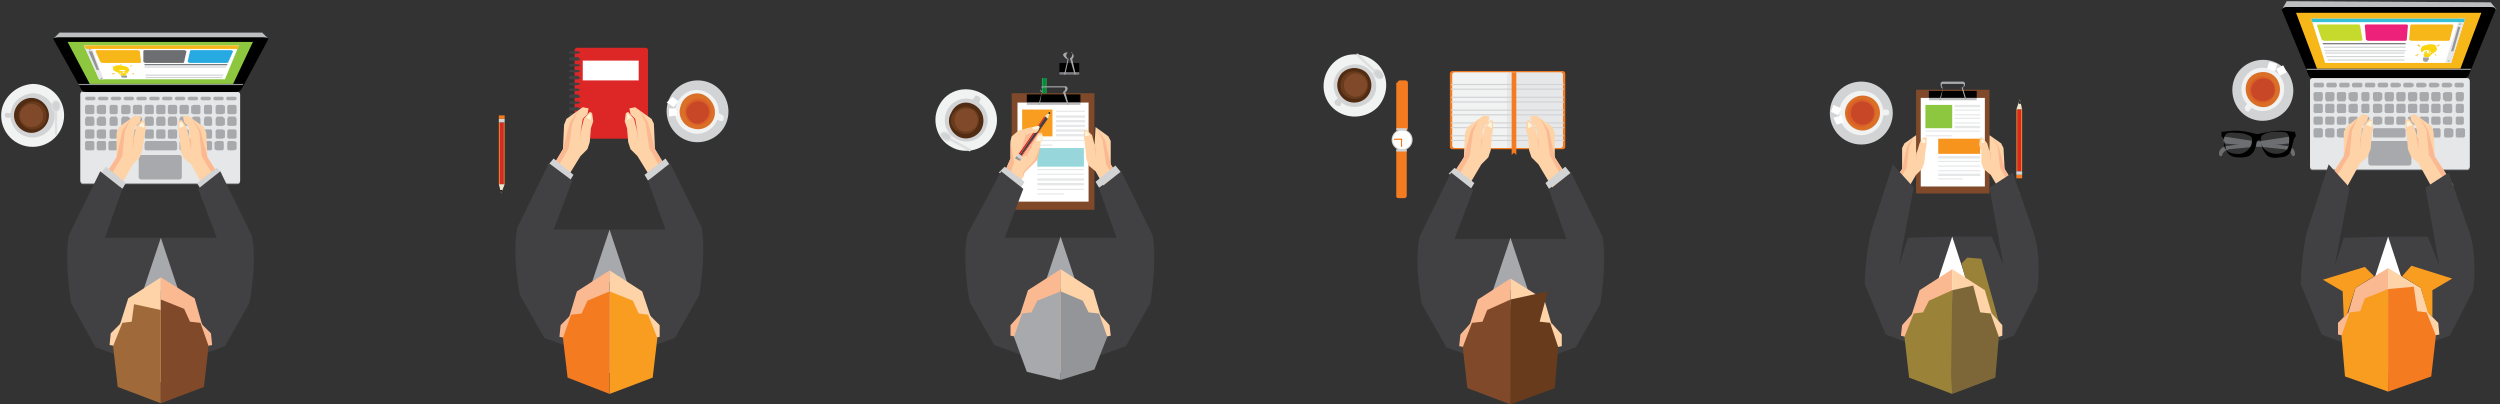 <?xml version="1.0" encoding="utf-8"?>
<!-- Generator: Adobe Illustrator 18.1.1, SVG Export Plug-In . SVG Version: 6.00 Build 0)  -->
<svg version="1.1" id="Layer_1" xmlns="http://www.w3.org/2000/svg" xmlns:xlink="http://www.w3.org/1999/xlink" x="0px" y="0px"
	 viewBox="0 0 214.5 34.7" enable-background="new 0 0 214.5 34.7" xml:space="preserve">
<rect x="0" y="0" width="214.5" height="34.7" fill="#333333" stroke="none"/>
<g>
	<path fill="#F47B20" d="M119.9,7.1c0-0.1,0.1-0.2,0.2-0.2h0.5c0.1,0,0.2,0.1,0.2,0.2V11c0,0.1-0.1,0.2-0.2,0.2H120
		c-0.1,0-0.2-0.1-0.2-0.2V7.1L119.9,7.1z"/>
	<path fill="#F47B20" d="M120.3,16.4L120.3,16.4v0.2V16.4L120.3,16.4L120.3,16.4z M120.3,15.9L120.3,15.9v0.2V15.9L120.3,15.9
		L120.3,15.9z M120.3,15.4L120.3,15.4v0.2V15.4L120.3,15.4L120.3,15.4z M120.3,15L120.3,15v0.2V15L120.3,15L120.3,15z M120,17h0.5
		c0.1,0,0.2-0.1,0.2-0.2V13c0-0.1-0.1-0.2-0.2-0.2H120c-0.1,0-0.2,0.1-0.2,0.2v3.9C119.9,17,119.9,17,120,17L120,17z"/>
	<path fill="#D1D3D4" d="M119.4,12c0-0.5,0.4-0.9,0.9-0.9c0.5,0,0.9,0.4,0.9,0.9c0,0.5-0.4,0.9-0.9,0.9
		C119.8,12.9,119.4,12.5,119.4,12L119.4,12z"/>
	<path fill="#FFFFFF" d="M119.5,12c0-0.4,0.3-0.8,0.8-0.8c0.4,0,0.8,0.3,0.8,0.8c0,0.4-0.3,0.8-0.8,0.8
		C119.8,12.8,119.5,12.4,119.5,12L119.5,12z"/>
	<polygon fill="#D1D3D4" points="119.8,13 120.7,13 120.7,12.8 119.8,12.8 119.8,13 	"/>
	<polygon fill="#D1D3D4" points="119.8,11.2 120.7,11.2 120.7,11 119.8,11 119.8,11.2 	"/>
	<polygon fill="#F47B20" points="120.2,11.9 120.3,11.9 120.3,12.6 120.2,12.6 120.2,11.9 	"/>
	<polygon fill="#F47B20" points="119.6,12 120.3,12 120.3,11.9 119.6,11.9 119.6,12 	"/>
	<path fill="#F1F2F2" d="M114.4,9.3c-1.1-1-1.1-2.7-0.1-3.8c1-1.1,2.7-1.1,3.8-0.1c1.1,1,1.1,2.7,0.1,3.8
		C117.2,10.2,115.5,10.3,114.4,9.3L114.4,9.3z"/>
	<path fill="#D1D3D4" d="M115,8.7c-0.7-0.7-0.8-1.9-0.1-2.6c0.7-0.7,1.9-0.8,2.6-0.1c0.7,0.7,0.8,1.9,0.1,2.6
		C116.9,9.3,115.7,9.4,115,8.7L115,8.7z"/>
	<path fill="#512C13" d="M115.2,8.4c-0.6-0.6-0.6-1.5-0.1-2.1c0.6-0.6,1.5-0.6,2.1-0.1c0.6,0.6,0.6,1.5,0.1,2.1
		C116.8,8.9,115.8,9,115.2,8.4L115.2,8.4z"/>
	<path fill="#673B1B" d="M115.4,8.2c-0.5-0.4-0.5-1.2-0.1-1.7c0.4-0.5,1.2-0.5,1.7-0.1c0.5,0.4,0.5,1.2,0.1,1.7
		C116.7,8.6,115.9,8.6,115.4,8.2L115.4,8.2z"/>
	<path fill="#7F492A" d="M115.6,8c-0.4-0.4-0.4-1,0-1.4c0.4-0.4,1-0.4,1.4,0c0.4,0.4,0.4,1,0,1.4C116.6,8.4,116,8.4,115.6,8L115.6,8
		z"/>
	<path fill="#D1D3D4" d="M114.6,9c-0.1-0.1-0.1-0.2-0.1-0.3l0.2-0.2c0.1-0.1,0.2,0,0.3,0l0,0c0.1,0.1,0.1,0.2,0.1,0.3L115,9.1
		C114.9,9.1,114.8,9.1,114.6,9L114.6,9L114.6,9z"/>
	<path fill="#DEDFE0" d="M118,6.6c-0.2-0.2-0.3-0.5-0.1-0.6c0.1-0.1,0.4-0.1,0.6,0.1c0.2,0.2,0.3,0.5,0.1,0.6
		C118.5,6.9,118.2,6.8,118,6.6L118,6.6z"/>
	<polygon fill="#DEDFE0" points="116.4,4.8 116.4,4.6 116.5,4.6 118,6 118,6.1 117.9,6.2 116.4,4.8 	"/>
	<path fill="#D1D3D4" d="M118.1,6.6c-0.2-0.2-0.2-0.4-0.1-0.5c0.1-0.1,0.3-0.1,0.5,0.1c0.2,0.2,0.2,0.4,0.1,0.5
		C118.4,6.7,118.2,6.7,118.1,6.6L118.1,6.6z"/>
	<path fill="#F47B20" d="M134.3,12.6c0,0.1-0.1,0.2-0.2,0.2h-9.5c-0.1,0-0.2-0.1-0.2-0.2V6.3c0-0.1,0.1-0.2,0.2-0.2h9.5
		c0.1,0,0.2,0.1,0.2,0.2V12.6L134.3,12.6z"/>
	<path fill="#F1F2F2" d="M129.4,6.2h-4.6c-0.1,0-0.2,0.1-0.2,0.2v6.1c0,0.1,0.1,0.2,0.2,0.2h4.6V6.2L129.4,6.2z"/>
	<polygon fill="#D1D3D4" points="124.5,6.9 129.4,6.9 129.4,6.9 124.5,6.9 124.5,6.9 	"/>
	<polygon fill="#D1D3D4" points="124.5,7.3 129.4,7.3 129.4,7.2 124.5,7.2 124.5,7.3 	"/>
	<polygon fill="#D1D3D4" points="124.5,7.7 129.4,7.7 129.4,7.6 124.5,7.6 124.5,7.7 	"/>
	<polygon fill="#D1D3D4" points="124.5,8 129.4,8 129.4,8 124.5,8 124.5,8 	"/>
	<polygon fill="#D1D3D4" points="124.5,8.4 129.4,8.4 129.4,8.3 124.5,8.3 124.5,8.4 	"/>
	<polygon fill="#D1D3D4" points="124.5,8.8 129.4,8.8 129.4,8.7 124.5,8.7 124.5,8.8 	"/>
	<polygon fill="#D1D3D4" points="124.5,9.1 129.4,9.1 129.4,9.1 124.5,9.1 124.5,9.1 	"/>
	<polygon fill="#D1D3D4" points="124.5,9.5 129.4,9.5 129.4,9.4 124.5,9.4 124.5,9.5 	"/>
	<polygon fill="#D1D3D4" points="124.5,9.9 129.4,9.9 129.4,9.8 124.5,9.8 124.5,9.9 	"/>
	<polygon fill="#D1D3D4" points="124.5,10.2 129.4,10.2 129.4,10.2 124.5,10.2 124.5,10.2 	"/>
	<polygon fill="#D1D3D4" points="124.5,10.6 129.4,10.6 129.4,10.5 124.5,10.5 124.5,10.6 	"/>
	<polygon fill="#D1D3D4" points="124.5,11 129.4,11 129.4,10.9 124.5,10.9 124.5,11 	"/>
	<polygon fill="#D1D3D4" points="124.5,11.3 129.4,11.3 129.4,11.3 124.5,11.3 124.5,11.3 	"/>
	<polygon fill="#D1D3D4" points="124.5,11.7 129.4,11.7 129.4,11.6 124.5,11.6 124.5,11.7 	"/>
	<polygon fill="#D1D3D4" points="124.5,12.1 129.4,12.1 129.4,12 124.5,12 124.5,12.1 	"/>
	<path fill="#E6E7E8" d="M129.3,6.2h4.6c0.1,0,0.2,0.1,0.2,0.2v6.1c0,0.1-0.1,0.2-0.2,0.2h-4.6V6.2L129.3,6.2z"/>
	<polygon fill="#D1D3D4" points="129.3,6.9 134.2,6.9 134.2,6.9 129.3,6.9 129.3,6.9 	"/>
	<polygon fill="#D1D3D4" points="129.3,7.3 134.2,7.3 134.2,7.2 129.3,7.2 129.3,7.3 	"/>
	<polygon fill="#D1D3D4" points="129.3,7.7 134.2,7.7 134.2,7.6 129.3,7.6 129.3,7.7 	"/>
	<polygon fill="#D1D3D4" points="129.3,8 134.2,8 134.2,8 129.3,8 129.3,8 	"/>
	<polygon fill="#D1D3D4" points="129.3,8.4 134.2,8.4 134.2,8.3 129.3,8.3 129.3,8.4 	"/>
	<polygon fill="#D1D3D4" points="129.3,8.8 134.2,8.8 134.2,8.7 129.3,8.7 129.3,8.8 	"/>
	<polygon fill="#D1D3D4" points="129.3,9.1 134.2,9.1 134.2,9.1 129.3,9.1 129.3,9.1 	"/>
	<polygon fill="#D1D3D4" points="129.3,9.5 134.2,9.5 134.2,9.4 129.3,9.4 129.3,9.5 	"/>
	<polygon fill="#D1D3D4" points="129.3,9.9 134.2,9.9 134.2,9.8 129.3,9.8 129.3,9.9 	"/>
	<polygon fill="#D1D3D4" points="129.3,10.2 134.2,10.2 134.2,10.2 129.3,10.2 129.3,10.2 	"/>
	<polygon fill="#D1D3D4" points="129.3,10.6 134.2,10.6 134.2,10.5 129.3,10.5 129.3,10.6 	"/>
	<polygon fill="#D1D3D4" points="129.3,11 134.2,11 134.2,10.9 129.3,10.9 129.3,11 	"/>
	<polygon fill="#D1D3D4" points="129.3,11.3 134.2,11.3 134.2,11.3 129.3,11.3 129.3,11.3 	"/>
	<polygon fill="#D1D3D4" points="129.3,11.7 134.2,11.7 134.2,11.6 129.3,11.6 129.3,11.7 	"/>
	<polygon fill="#D1D3D4" points="129.3,12.1 134.2,12.1 134.2,12 129.3,12 129.3,12.1 	"/>
	<polygon fill="#F47B20" points="130.1,13.3 129.9,13.1 129.7,13.3 129.7,6.2 130.1,6.2 130.1,13.3 	"/>
	<polygon fill="#FED3A8" points="135,16 133.4,13.5 133.4,11.4 133.2,10.9 131.8,9.9 131.3,10 131.4,10.5 131.8,10.9 132,12.1 
		131.7,10.9 131.2,10.3 131,10.4 130.9,11.1 131.1,11.7 131.2,12.9 131.4,13.5 132,14.1 133.6,16.8 135,16 	"/>
	<polygon fill="#FCF4DA" points="131.1,11 131.5,10.8 131.2,10.5 131.1,10.5 131.1,11 	"/>
	<polygon fill="#FBB992" points="134.6,16.2 133,13.4 132.7,11.3 132.2,10.2 132.9,11.2 133.4,13.5 135,16 134.6,16.2 	"/>
	<polygon fill="#FBB992" points="131.9,11.7 132,12.9 132,12 131.9,11.7 	"/>
	<polygon fill="#FED3A8" points="124,16 125.6,13.5 125.7,11.4 125.9,10.9 127.3,9.9 127.8,10 127.7,10.5 127.3,10.9 127.1,12.1 
		127.4,10.9 127.9,10.3 128.1,10.4 128.1,11.1 128,11.7 127.9,12.9 127.7,13.5 127.1,14.1 125.5,16.8 124,16 	"/>
	<polygon fill="#FCF4DA" points="128,11 127.6,10.8 127.8,10.5 128,10.5 128,11 	"/>
	<polygon fill="#FBB992" points="124.5,16.2 126.1,13.4 126.4,11.3 126.9,10.2 126.2,11.2 125.6,13.5 124,16 124.5,16.2 	"/>
	<polygon fill="#FBB992" points="127.2,11.7 127.1,12.9 127.1,12 127.2,11.7 	"/>
	<polygon fill="#D1D3D4" points="134.8,14.9 134.3,14.3 132.6,15.7 132.9,16.2 134.8,14.9 	"/>
	<polygon fill="#D1D3D4" points="124.3,14.9 124.8,14.4 126.5,15.7 126.2,16.2 124.3,14.9 	"/>
	<path fill="#414042" d="M129.6,31.8l5.6-2l2.1-3.7c0,0,0.6-3.4,0.2-5.8l-2.7-5.5l-1.9,1.5l1.5,4.2l-4.8,0h0l-4.8,0l1.6-4.2
		l-1.9-1.5l-2.7,5.5c-0.5,2.4,0.2,5.8,0.2,5.8l2.1,3.7L129.6,31.8L129.6,31.8L129.6,31.8z"/>
	<polygon fill="#A7A9AC" points="128.1,24.9 129.6,20.4 131.1,24.9 128.1,24.9 	"/>
	<polygon fill="#FED3A8" points="133.1,29.9 134,29.7 134,28.7 133.1,27.7 133.1,29.9 	"/>
	<polygon fill="#FED3A8" points="129.6,32.9 132.4,32.3 133.5,29.1 132.5,25.7 129.6,23.9 129.6,32.9 	"/>
	<polygon fill="#FBB992" points="129.6,32.9 126.9,32.3 125.7,29.1 126.8,25.7 129.6,23.9 129.6,32.9 	"/>
	<polygon fill="#FBB992" points="126.2,29.9 125.2,29.7 125.3,28.7 126.2,27.7 126.2,29.9 	"/>
	<polygon fill="#673B1B" points="129.6,34.7 133.4,33.3 133.7,29.8 133,27.7 132.1,27.6 132.8,25 129.6,25.7 129.4,30.3 129.6,34.7 
			"/>
	<polygon fill="#7F492A" points="129.6,34.7 125.9,33.3 125.5,29.8 126.3,27.7 127.2,27.6 127.6,26.6 129.6,25.7 129.6,34.7 	"/>
	<polygon fill="#058943" points="89.4,13.2 89.7,13.2 89.7,12.9 89.4,12.9 89.4,13.2 	"/>
	<polygon fill="#F99D20" points="89.5,12.8 89.7,12.8 89.7,8.2 89.5,8.2 89.5,12.8 	"/>
	<polygon fill="#F47B20" points="89.7,12.8 89.8,12.8 89.8,8.2 89.7,8.2 89.7,12.8 	"/>
	<polygon fill="#F47B20" points="89.4,12.8 89.5,12.8 89.5,8.2 89.4,8.2 89.4,12.8 	"/>
	<polygon fill="#058943" points="89.5,8.2 89.7,8.2 89.7,6.7 89.5,6.7 89.5,8.2 	"/>
	<polygon fill="#1AAE4B" points="89.7,8.2 89.8,8.2 89.8,6.7 89.7,6.7 89.7,8.2 	"/>
	<polygon fill="#1AAE4B" points="89.4,8.2 89.5,8.2 89.5,6.7 89.4,6.7 89.4,8.2 	"/>
	<polygon fill="#058943" points="89.4,13 89.8,13 89.8,12.8 89.4,12.8 89.4,13 	"/>
	<polygon points="90.9,6.2 92.6,6.2 92.6,5.4 90.9,5.4 90.9,6.2 	"/>
	<polygon fill="#808285" points="90.9,6.4 92.6,6.4 92.6,6.2 90.9,6.2 90.9,6.4 	"/>
	<path fill="#A7A9AC" d="M91.6,5.1l-0.3,1.3h0.1L91.7,5L91.6,5.1c0.1-0.1-0.2-0.2-0.1-0.4c0,0,0-0.2,0.2-0.2h0.3
		C92,4.6,92,4.7,92,4.7c0,0.2-0.2,0.3-0.2,0.3l0,0l0.4,1.4h0.1l-0.3-1.3C92,5,92.2,4.9,92.1,4.7c0,0-0.1-0.2-0.3-0.2h-0.3
		c-0.2,0-0.3,0.2-0.3,0.2C91.3,4.9,91.4,5,91.6,5.1L91.6,5.1z"/>
	<path fill="#F1F2F2" d="M84.2,8c1.3,0.7,1.7,2.4,1,3.6c-0.7,1.3-2.4,1.7-3.6,1c-1.3-0.7-1.7-2.4-1-3.6C81.3,7.7,82.9,7.3,84.2,8
		L84.2,8z"/>
	<path fill="#D1D3D4" d="M83.8,8.7c0.9,0.5,1.2,1.6,0.7,2.5c-0.5,0.9-1.6,1.2-2.5,0.7c-0.9-0.5-1.2-1.6-0.7-2.5
		C81.8,8.5,82.9,8.2,83.8,8.7L83.8,8.7z"/>
	<path fill="#512C13" d="M83.6,9c0.7,0.4,1,1.3,0.6,2.1c-0.4,0.7-1.3,1-2,0.6c-0.7-0.4-1-1.3-0.6-2C82,8.8,82.9,8.6,83.6,9L83.6,9z"
		/>
	<path fill="#673B1B" d="M83.4,9.3c0.6,0.3,0.8,1,0.4,1.6c-0.3,0.6-1,0.8-1.6,0.4c-0.6-0.3-0.8-1-0.4-1.6C82.2,9.2,82.9,9,83.4,9.3
		L83.4,9.3z"/>
	<path fill="#7F492A" d="M83.4,9.4c0.5,0.3,0.6,0.9,0.4,1.4c-0.3,0.5-0.9,0.6-1.4,0.4c-0.5-0.3-0.6-0.9-0.4-1.4
		C82.3,9.3,82.9,9.2,83.4,9.4L83.4,9.4z"/>
	<path fill="#D1D3D4" d="M84,8.3c0.1,0.1,0.2,0.2,0.1,0.3L84,8.8c0,0.1-0.2,0.1-0.3,0l-0.1,0c-0.1-0.1-0.2-0.2-0.1-0.3l0.2-0.3
		C83.7,8.2,83.9,8.2,84,8.3L84,8.3L84,8.3z"/>
	<path fill="#DEDFE0" d="M81.3,11.4c0.3,0.1,0.4,0.4,0.3,0.6c-0.1,0.2-0.4,0.2-0.6,0c-0.2-0.1-0.4-0.4-0.3-0.6
		C80.8,11.3,81,11.2,81.3,11.4L81.3,11.4z"/>
	<polygon fill="#DEDFE0" points="83.3,12.8 83.3,12.9 83.2,13 81.4,12 81.4,11.8 81.5,11.8 83.3,12.8 	"/>
	<path fill="#D1D3D4" d="M81.3,11.5c0.2,0.1,0.3,0.3,0.2,0.4c-0.1,0.1-0.3,0.1-0.5,0c-0.2-0.1-0.3-0.3-0.2-0.4
		C80.9,11.4,81.1,11.4,81.3,11.5L81.3,11.5z"/>
	<polygon fill="#7F492A" points="86.8,18 93.9,18 93.9,8 86.8,8 86.8,18 	"/>
	<polygon fill="#FFFFFF" points="87.3,17.3 93.4,17.3 93.4,8.8 87.3,8.8 87.3,17.3 	"/>
	<polygon fill="#F99D20" points="87.7,11.7 90.3,11.7 90.3,9.4 87.7,9.4 87.7,11.7 	"/>
	<polygon fill="#97D7DC" points="89,14.3 93,14.3 93,12.7 89,12.7 89,14.3 	"/>
	<polygon fill="#E6E7E8" points="90.6,9.6 93.1,9.6 93.1,9.5 90.6,9.5 90.6,9.6 	"/>
	<polygon fill="#E6E7E8" points="90.6,10.1 93.1,10.1 93.1,9.9 90.6,9.9 90.6,10.1 	"/>
	<polygon fill="#E6E7E8" points="90.6,10.5 93.1,10.5 93.1,10.3 90.6,10.3 90.6,10.5 	"/>
	<polygon fill="#E6E7E8" points="90.6,10.9 93.1,10.9 93.1,10.7 90.6,10.7 90.6,10.9 	"/>
	<polygon fill="#E6E7E8" points="90.6,11.3 93.1,11.3 93.1,11.1 90.6,11.1 90.6,11.3 	"/>
	<polygon fill="#E6E7E8" points="90.6,11.7 93.1,11.7 93.1,11.5 90.6,11.5 90.6,11.7 	"/>
	<polygon fill="#E6E7E8" points="87.7,12.1 93,12.1 93,12 87.7,12 87.7,12.1 	"/>
	<polygon fill="#E6E7E8" points="87.7,12.5 90.3,12.5 90.3,12.4 87.7,12.4 87.7,12.5 	"/>
	<polygon fill="#E6E7E8" points="89,14.6 93,14.6 93,14.5 89,14.5 89,14.6 	"/>
	<polygon fill="#E6E7E8" points="89,15 93,15 93,14.9 89,14.9 89,15 	"/>
	<polygon fill="#E6E7E8" points="89,15.5 93,15.5 93,15.3 89,15.3 89,15.5 	"/>
	<polygon fill="#E6E7E8" points="89,15.9 93,15.9 93,15.7 89,15.7 89,15.9 	"/>
	<polygon fill="#E6E7E8" points="89,16.3 93,16.3 93,16.2 89,16.2 89,16.3 	"/>
	<polygon fill="#E6E7E8" points="89,16.7 91.3,16.7 91.3,16.6 89,16.6 89,16.7 	"/>
	<polygon points="88.1,8.8 92.7,8.8 92.7,8.1 88.1,8.1 88.1,8.8 	"/>
	<polygon fill="#BCBEC0" points="88.1,9 92.7,9 92.7,8.8 88.1,8.8 88.1,9 	"/>
	<path fill="#A7A9AC" d="M89.4,7.9L89.1,9h0.1L89.4,7.9L89.4,7.9c0.1-0.1-0.2-0.1-0.1-0.3c0,0,0-0.1,0.1-0.1h1.9
		c0.1,0,0.1,0.1,0.1,0.1c0,0.2-0.2,0.3-0.2,0.3l0,0L91.6,9h0.1l-0.3-1.1c0.1,0,0.2-0.2,0.2-0.3c0,0,0-0.2-0.2-0.2h-1.9
		c-0.2,0-0.2,0.2-0.2,0.2C89.2,7.8,89.3,7.9,89.4,7.9L89.4,7.9z"/>
	<polygon fill="#FBB992" points="89.1,11.4 88.9,11.3 88.3,11.3 88,12 88.3,13.1 88.9,12.5 89.1,11.4 	"/>
	<polygon fill="#FED3A8" points="86.8,17.7 87.9,14.8 89,13.7 89.3,12.2 89.5,11.8 89.4,11.4 89.1,11.4 88.7,12.2 88.5,12.6 
		88.4,12.8 88.5,12.1 89,11.4 88.4,11.5 87.5,12.6 85.2,17.1 86.8,17.7 	"/>
	<polygon fill="#F1E6CB" points="90.1,9.6 90.1,9.6 90.1,9.6 89.6,10 89.9,10.2 90.1,9.6 	"/>
	<polygon fill="#414042" points="89.9,10.2 89.7,10 87.5,13.3 87.6,13.4 89.9,10.2 	"/>
	<polygon fill="#DC2726" points="89.6,10 89.7,10 87.5,13.3 87.4,13.2 89.6,10 	"/>
	<polygon fill="#DC2726" points="89.9,10.2 89.9,10.2 87.7,13.4 87.6,13.4 89.9,10.2 	"/>
	<polygon fill="#D1D3D4" points="87.7,13.4 87.4,13.2 87.2,13.4 87.6,13.7 87.7,13.4 	"/>
	<polygon fill="#939598" points="87.5,13.8 87.1,13.6 87.2,13.4 87.6,13.7 87.5,13.8 	"/>
	<polygon fill="#1A1818" points="89.9,9.7 90.1,9.6 90.1,9.6 90.1,9.6 90.1,9.8 89.9,9.7 	"/>
	<polygon fill="#FED3A8" points="85.2,17.1 86.7,13.6 86.7,12.1 86.8,11.7 87.4,11.2 87.8,11.1 88.1,11 89.1,10.8 89.2,10.9 
		89.1,11.2 88.9,11.4 88.6,11.4 88.1,12 87.3,13.1 85.2,17.1 	"/>
	<polygon fill="#FCF4DA" points="89.1,11.6 89.4,11.6 89.5,11.8 89.3,12.1 88.9,12.1 89,11.8 89.1,11.6 	"/>
	<polygon fill="#FCF4DA" points="88.6,10.9 88.6,11.1 89,11.1 89.1,11 89.2,10.9 89.1,10.8 88.6,10.9 	"/>
	<polygon fill="#FBB992" points="87.6,12.9 88,11.6 88.2,11.5 88.6,11.4 87.6,12.9 	"/>
	<polygon fill="#FBB992" points="88.1,13.3 88.5,12.7 88.5,12.3 87.6,13.5 88.1,13.3 	"/>
	<polygon fill="#FBB992" points="86.7,12.1 87,14 85.8,17.4 85.2,17.1 86.7,13.6 86.7,12.1 	"/>
	<polygon fill="#FBB992" points="89.3,12.4 88.8,13.7 87.8,14.8 87.8,15.3 87.9,14.8 89,13.7 89.3,12.4 	"/>
	<polygon fill="#FBB992" points="88,11.6 87.9,11.3 88,11.7 88,11.6 	"/>
	<polygon fill="#FBB992" points="88.1,13.1 88.2,13.6 88.1,13.3 88.1,13.1 	"/>
	<polygon fill="#FED3A8" points="93.1,12.5 93.2,13.6 93.4,14.2 94,14.7 95.4,17.2 96.8,16.5 95.3,14.1 95.3,12.1 95.1,11.7 
		94,10.9 93.9,12.6 93.9,12.6 94,12.8 93.7,11.6 93.2,11.1 93,11.2 93,11.8 93.1,12.5 	"/>
	<polygon fill="#FCF4DA" points="93.1,11.7 93.5,11.6 93.2,11.2 93.1,11.3 93.1,11.7 	"/>
	<polygon fill="#FBB992" points="96.5,16.7 94.9,14.1 94.6,12 94.1,11 94.8,12 95.3,14.1 96.8,16.5 96.5,16.7 	"/>
	<polygon fill="#FBB992" points="93.9,12.4 94,13.6 94,12.7 93.9,12.4 	"/>
	<polygon fill="#D1D3D4" points="96.2,14.8 95.7,14.2 94,15.6 94.3,16.1 96.2,14.8 	"/>
	<polygon fill="#D1D3D4" points="85.7,14.8 86.2,14.3 87.9,15.6 87.6,16.1 85.7,14.8 	"/>
	<path fill="#414042" d="M91,31.7l5.6-2l2.1-3.7c0,0,0.6-3.4,0.2-5.8l-2.7-5.5l-1.9,1.5l1.5,4.2l-4.8,0v0h0v0l-4.8,0l1.6-4.2
		l-1.9-1.5L83,20.1c-0.5,2.4,0.2,5.8,0.2,5.8l2.1,3.7L91,31.7L91,31.7L91,31.7z"/>
	<polygon fill="#A7A9AC" points="89.5,24.8 91,20.3 92.5,24.8 89.5,24.8 	"/>
	<polygon fill="#FED3A8" points="94.3,29 95.3,28.8 95.2,27.9 94.3,26.9 94.3,29 	"/>
	<polygon fill="#FED3A8" points="91,32 93.6,31.4 94.8,28.3 93.8,24.9 91,23.1 91,32 	"/>
	<polygon fill="#939598" points="91,32.6 93.9,31.7 95,28.9 94.3,26.9 93.4,26.8 92.9,25.8 91,25 91,32.6 	"/>
	<polygon fill="#FBB992" points="87.6,29 86.7,28.8 86.7,27.9 87.6,26.9 87.6,29 	"/>
	<polygon fill="#FBB992" points="91,32 88.3,31.4 87.1,28.3 88.2,24.9 91,23.1 91,32 	"/>
	<polygon fill="#A7A9AC" points="91,32.6 88.1,31.9 87,28.9 87.7,26.9 88.5,26.8 89,25.8 91,25 91,32.6 	"/>
	<polygon fill="#F1E6CB" points="173.3,8.5 173.3,8.5 173.5,9.4 173,9.4 173.3,8.5 	"/>
	<polygon fill="#DC2726" points="173.1,14.7 173.4,14.7 173.4,9.4 173.1,9.4 173.1,14.7 	"/>
	<polygon fill="#F47B20" points="173.4,14.7 173.5,14.7 173.5,9.4 173.4,9.4 173.4,14.7 	"/>
	<polygon fill="#F47B20" points="173,14.7 173.1,14.7 173.1,9.4 173,9.4 173,14.7 	"/>
	<polygon fill="#D1D3D4" points="173,15 173.5,15 173.5,14.7 173,14.7 173,15 	"/>
	<polygon fill="#F47B20" points="173,15.3 173.5,15.3 173.5,15 173,15 173,15.3 	"/>
	<polygon fill="#1A1818" points="173.4,8.9 173.3,8.5 173.3,8.5 173.2,8.9 173.4,8.9 	"/>
	<path fill="#D1D3D4" d="M162.4,9.7c0,1.5-1.2,2.7-2.7,2.7c-1.5,0-2.7-1.2-2.7-2.7c0-1.5,1.2-2.7,2.7-2.7
		C161.2,7,162.4,8.2,162.4,9.7L162.4,9.7z"/>
	<path fill="#F1F2F2" d="M161.6,9.7c0,1-0.8,1.9-1.9,1.9c-1,0-1.9-0.8-1.9-1.9c0-1,0.8-1.9,1.9-1.9C160.8,7.8,161.6,8.6,161.6,9.7
		L161.6,9.7z"/>
	<path fill="#DA7027" d="M161.3,9.7c0,0.8-0.7,1.5-1.5,1.5c-0.8,0-1.5-0.7-1.5-1.5c0-0.8,0.7-1.5,1.5-1.5
		C160.6,8.2,161.3,8.8,161.3,9.7L161.3,9.7z"/>
	<path fill="#DA6027" d="M160.9,9.7c0,0.6-0.5,1.2-1.2,1.2c-0.6,0-1.2-0.5-1.2-1.2c0-0.6,0.5-1.2,1.2-1.2
		C160.4,8.5,160.9,9,160.9,9.7L160.9,9.7z"/>
	<path fill="#C74727" d="M160.8,9.7c0,0.6-0.5,1-1,1c-0.6,0-1-0.5-1-1c0-0.6,0.4-1,1-1C160.3,8.7,160.8,9.1,160.8,9.7L160.8,9.7z"/>
	<path fill="#F1F2F2" d="M162.1,9.7c0,0.1-0.1,0.2-0.2,0.2h-0.3c-0.1,0-0.2-0.1-0.2-0.2V9.6c0-0.1,0.1-0.2,0.2-0.2h0.3
		C162,9.4,162.1,9.5,162.1,9.7L162.1,9.7L162.1,9.7z"/>
	<polygon fill="#FFFFFF" points="157.7,9.9 157.1,9.6 157.3,9 158,9.3 157.7,9.9 	"/>
	<polygon fill="#FFFFFF" points="158.2,10.5 157.6,10.7 157.3,10.1 158,9.9 158.2,10.5 	"/>
	<polygon fill="#7F492A" points="164.4,16.6 170.7,16.6 170.7,7.7 164.4,7.7 164.4,16.6 	"/>
	<polygon fill="#FFFFFF" points="164.8,16 170.3,16 170.3,8.4 164.8,8.4 164.8,16 	"/>
	<polygon fill="#8DC63F" points="165.2,11 167.5,11 167.5,9 165.2,9 165.2,11 	"/>
	<polygon fill="#F7941E" points="166.3,13.2 169.9,13.2 169.9,11.9 166.3,11.9 166.3,13.2 	"/>
	<polygon fill="#E6E7E8" points="167.7,9.2 169.9,9.2 169.9,9 167.7,9 167.7,9.2 	"/>
	<polygon fill="#E6E7E8" points="167.7,9.5 169.9,9.5 169.9,9.4 167.7,9.4 167.7,9.5 	"/>
	<polygon fill="#E6E7E8" points="167.7,9.9 169.9,9.9 169.9,9.8 167.7,9.8 167.7,9.9 	"/>
	<polygon fill="#E6E7E8" points="167.7,10.2 169.9,10.2 169.9,10.1 167.7,10.1 167.7,10.2 	"/>
	<polygon fill="#E6E7E8" points="167.7,10.6 169.9,10.6 169.9,10.5 167.7,10.5 167.7,10.6 	"/>
	<polygon fill="#E6E7E8" points="167.7,11 169.9,11 169.9,10.8 167.7,10.8 167.7,11 	"/>
	<polygon fill="#E6E7E8" points="165.2,11.3 169.9,11.3 169.9,11.2 165.2,11.2 165.2,11.3 	"/>
	<polygon fill="#E6E7E8" points="165.2,11.7 167.5,11.7 167.5,11.6 165.2,11.6 165.2,11.7 	"/>
	<polygon fill="#E6E7E8" points="166.3,13.6 169.9,13.6 169.9,13.4 166.3,13.4 166.3,13.6 	"/>
	<polygon fill="#E6E7E8" points="166.3,13.9 169.9,13.9 169.9,13.8 166.3,13.8 166.3,13.9 	"/>
	<polygon fill="#E6E7E8" points="166.3,14.3 169.9,14.3 169.9,14.2 166.3,14.2 166.3,14.3 	"/>
	<polygon fill="#E6E7E8" points="166.3,14.7 169.9,14.7 169.9,14.6 166.3,14.6 166.3,14.7 	"/>
	<polygon fill="#E6E7E8" points="166.3,15.1 169.9,15.1 169.9,14.9 166.3,14.9 166.3,15.1 	"/>
	<polygon fill="#E6E7E8" points="166.3,15.4 168.4,15.4 168.4,15.3 166.3,15.3 166.3,15.4 	"/>
	<polygon points="165.5,8.4 169.6,8.4 169.6,7.8 165.5,7.8 165.5,8.4 	"/>
	<polygon fill="#BCBEC0" points="165.5,8.6 169.6,8.6 169.6,8.4 165.5,8.4 165.5,8.6 	"/>
	<path fill="#A7A9AC" d="M166.7,7.6l-0.3,1h0.1L166.7,7.6L166.7,7.6c0-0.1-0.1-0.1-0.1-0.3c0,0,0-0.1,0.1-0.1h1.7
		c0.1,0,0.1,0.1,0.1,0.1c0,0.2-0.2,0.2-0.2,0.2l0,0l0.3,1h0.1l-0.3-1c0.1,0,0.2-0.1,0.2-0.3c0,0,0-0.2-0.2-0.2h-1.7
		c-0.2,0-0.2,0.2-0.2,0.2C166.5,7.5,166.6,7.6,166.7,7.6L166.7,7.6z"/>
	<polygon fill="#FED3A8" points="170,13 170,14 170.2,14.5 170.8,15 172.1,17.2 173.3,16.6 172,14.5 171.9,12.7 171.7,12.3 
		170.7,11.6 170.7,13.1 170.7,13.1 170.8,13.3 170.5,12.3 170.1,11.8 169.9,11.8 169.8,12.4 170,13 	"/>
	<polygon fill="#FCF4DA" points="170,12.3 170.3,12.2 170.1,11.9 170,12 170,12.3 	"/>
	<polygon fill="#FBB992" points="173,16.8 171.6,14.4 171.4,12.6 170.9,11.7 171.5,12.6 172,14.5 173.3,16.6 173,16.8 	"/>
	<polygon fill="#FBB992" points="170.7,12.9 170.8,14 170.8,13.2 170.7,12.9 	"/>
	<polygon fill="#FED3A8" points="165.2,13 165.1,14 164.9,14.5 164.4,15 163.1,17.2 161.8,16.6 163.2,14.5 163.2,12.7 163.4,12.3 
		164.4,11.6 164.4,13.1 164.4,13.1 164.4,13.3 164.7,12.3 165,11.8 165.3,11.8 165.3,12.4 165.2,13 	"/>
	<polygon fill="#FCF4DA" points="165.2,12.3 164.8,12.2 165,11.9 165.2,12 165.2,12.3 	"/>
	<polygon fill="#FBB992" points="162.2,16.8 163.6,14.4 163.8,12.6 164.2,11.7 163.6,12.6 163.2,14.5 161.8,16.6 162.2,16.8 	"/>
	<polygon fill="#FBB992" points="164.5,12.9 164.4,14 164.4,13.2 164.5,12.9 	"/>
	<path fill="#414042" d="M167.8,30.6l5-1.8l2-3.9c0,0,0.4-2.8-0.3-4.9l-1.8-5.2l-2,1.3l1.2,6.7l-1-2.5l-3.5,0h0l-3.7,0.1l-0.8,2.5
		l1.3-6.8l-1.8-2l-1.9,5.9c-0.5,2.4-0.5,4.4-0.5,4.4l1.8,4.3l4.7,1.8L167.8,30.6L167.8,30.6z"/>
	<polygon fill="#FFFFFF" points="166,24.9 167.5,20.3 169,24.9 166,24.9 	"/>
	<polygon fill="#9A8338" points="171.5,27.6 170,22.2 168.8,22.1 168.3,22.6 168.6,23.8 170.7,26.8 171.5,27.6 	"/>
	<polygon fill="#FBB992" points="164.1,29.1 163.1,28.8 163.2,27.9 164.1,26.9 164.1,29.1 	"/>
	<polygon fill="#FBB992" points="167.5,32 164.8,31.4 163.6,28.3 164.7,24.9 167.5,23.1 167.5,32 	"/>
	<polygon fill="#9A8338" points="167.5,33.8 163.8,32.4 163.4,28.9 164.2,26.9 165,26.8 165.5,25.8 167.5,24.9 167.7,29.1 
		167.5,33.8 	"/>
	<polygon fill="#FED3A8" points="170.9,29.1 171.8,28.8 171.8,27.9 170.9,26.9 170.9,29.1 	"/>
	<polygon fill="#FED3A8" points="167.5,32 170.2,31.4 171.3,28.3 170.3,24.9 167.5,23.1 167.5,32 	"/>
	<polygon fill="#7D6738" points="167.5,33.8 171.2,32.4 171.5,28.9 170.8,26.9 169.9,26.8 169.3,24.5 167.5,24.9 167.4,32.3 
		167.5,33.8 	"/>
	<polygon fill="#F1E6CB" points="43,16.6 43,16.6 42.8,15.8 43.3,15.8 43,16.6 	"/>
	<polygon fill="#DC2726" points="42.9,15.8 43.2,15.8 43.2,10.5 42.9,10.5 42.9,15.8 	"/>
	<polygon fill="#F47B20" points="42.8,15.8 42.9,15.8 42.9,10.5 42.8,10.5 42.8,15.8 	"/>
	<polygon fill="#F47B20" points="43.2,15.8 43.3,15.8 43.3,10.5 43.2,10.5 43.2,15.8 	"/>
	<polygon fill="#D1D3D4" points="42.8,10.5 43.3,10.5 43.3,10.2 42.8,10.2 42.8,10.5 	"/>
	<polygon fill="#F47B20" points="42.8,10.2 43.3,10.2 43.3,9.9 42.8,9.9 42.8,10.2 	"/>
	<polygon fill="#1A1818" points="42.9,16.3 43,16.6 43,16.6 43.1,16.3 42.9,16.3 	"/>
	<path fill="#D1D3D4" d="M62.4,10.3c-0.4,1.4-1.9,2.2-3.3,1.8c-1.4-0.4-2.2-1.9-1.8-3.3c0.4-1.4,1.9-2.2,3.3-1.8
		C62,7.4,62.8,8.9,62.4,10.3L62.4,10.3z"/>
	<path fill="#F1F2F2" d="M61.6,10.1c-0.3,1-1.3,1.6-2.3,1.3c-1-0.3-1.6-1.3-1.3-2.3c0.3-1,1.3-1.6,2.3-1.3
		C61.3,8.1,61.9,9.1,61.6,10.1L61.6,10.1z"/>
	<path fill="#DA7027" d="M61.3,10c-0.2,0.8-1.1,1.3-1.9,1c-0.8-0.2-1.3-1.1-1-1.9c0.2-0.8,1.1-1.3,1.9-1C61,8.4,61.5,9.2,61.3,10
		L61.3,10z"/>
	<path fill="#DA6027" d="M61,9.9c-0.2,0.6-0.8,1-1.4,0.8c-0.6-0.2-1-0.8-0.8-1.4c0.2-0.6,0.8-1,1.4-0.8C60.8,8.6,61.1,9.3,61,9.9
		L61,9.9z"/>
	<path fill="#C74727" d="M60.8,9.9c-0.2,0.5-0.7,0.8-1.2,0.7c-0.5-0.2-0.8-0.7-0.7-1.2c0.2-0.5,0.7-0.8,1.2-0.7
		C60.6,8.8,61,9.3,60.8,9.9L60.8,9.9z"/>
	<path fill="#F1F2F2" d="M62.1,10.2c0,0.1-0.1,0.2-0.2,0.2l-0.3-0.1c-0.1,0-0.1-0.1-0.1-0.3l0-0.1c0-0.1,0.1-0.2,0.2-0.2L62,9.9
		C62.1,9.9,62.1,10.1,62.1,10.2L62.1,10.2L62.1,10.2z"/>
	<polygon fill="#FFFFFF" points="57.8,9.2 57.2,8.8 57.7,8.3 58.2,8.7 57.8,9.2 	"/>
	<polygon fill="#FFFFFF" points="58.1,9.9 57.4,10 57.4,9.3 58,9.3 58.1,9.9 	"/>
	<path fill="#DC2726" d="M55.6,11.7c0,0.1-0.1,0.2-0.2,0.2h-5.9c-0.1,0-0.2-0.1-0.2-0.2V4.3c0-0.1,0.1-0.2,0.2-0.2h5.9
		c0.1,0,0.2,0.1,0.2,0.2V11.7L55.6,11.7z"/>
	<polygon fill="#FFFFFF" points="50,6.9 54.8,6.9 54.8,5.2 50,5.2 50,6.9 	"/>
	<polygon fill="#FFFFFF" points="52.1,10.9 54.8,10.9 54.8,10.9 52.1,10.9 52.1,10.9 	"/>
	<polygon fill="#414042" points="49.8,4.5 49.6,4.6 48.9,4.6 48.8,4.5 48.9,4.4 49.6,4.4 49.8,4.5 	"/>
	<polygon fill="#414042" points="49.8,5.1 49.6,5.2 48.9,5.2 48.8,5.1 48.9,4.9 49.6,4.9 49.8,5.1 	"/>
	<polygon fill="#414042" points="49.8,5.6 49.6,5.7 48.9,5.7 48.8,5.6 48.9,5.5 49.6,5.5 49.8,5.6 	"/>
	<polygon fill="#414042" points="49.8,6.1 49.6,6.2 48.9,6.2 48.8,6.1 48.9,6 49.6,6 49.8,6.1 	"/>
	<polygon fill="#414042" points="49.8,6.7 49.6,6.8 48.9,6.8 48.8,6.7 48.9,6.5 49.6,6.5 49.8,6.7 	"/>
	<polygon fill="#414042" points="49.8,7.2 49.6,7.3 48.9,7.3 48.8,7.2 48.9,7.1 49.6,7.1 49.8,7.2 	"/>
	<polygon fill="#414042" points="49.8,7.7 49.6,7.8 48.9,7.8 48.8,7.7 48.9,7.6 49.6,7.6 49.8,7.7 	"/>
	<polygon fill="#414042" points="49.8,8.3 49.6,8.4 48.9,8.4 48.8,8.3 48.9,8.1 49.6,8.1 49.8,8.3 	"/>
	<polygon fill="#414042" points="49.8,8.8 49.6,8.9 48.9,8.9 48.8,8.8 48.9,8.7 49.6,8.7 49.8,8.8 	"/>
	<polygon fill="#414042" points="49.8,9.3 49.6,9.5 48.9,9.5 48.8,9.3 48.9,9.2 49.6,9.2 49.8,9.3 	"/>
	<polygon fill="#414042" points="49.8,9.9 49.6,10 48.9,10 48.8,9.9 48.9,9.7 49.6,9.7 49.8,9.9 	"/>
	<polygon fill="#414042" points="49.8,10.4 49.6,10.5 48.9,10.5 48.8,10.4 48.9,10.3 49.6,10.3 49.8,10.4 	"/>
	<polygon fill="#414042" points="49.8,10.9 49.6,11 48.9,11 48.8,10.9 48.9,10.8 49.6,10.8 49.8,10.9 	"/>
	<polygon fill="#414042" points="49.8,11.5 49.6,11.6 48.9,11.6 48.8,11.5 48.9,11.3 49.6,11.3 49.8,11.5 	"/>
	<polygon fill="#FED3A8" points="57.7,15.3 56.2,12.8 56.1,10.6 55.9,10.2 54.5,9.2 54,9.3 54.1,9.8 54.5,10.2 54.7,11.4 54.4,10.2 
		53.9,9.6 53.7,9.7 53.6,10.4 53.8,11 53.9,12.2 54.1,12.8 54.7,13.4 56.3,16 57.7,15.3 	"/>
	<polygon fill="#FCF4DA" points="53.8,10.3 54.2,10.1 53.9,9.8 53.8,9.8 53.8,10.3 	"/>
	<polygon fill="#FBB992" points="57.3,15.5 55.7,12.7 55.4,10.6 54.9,9.5 55.6,10.5 56.2,12.8 57.7,15.3 57.3,15.5 	"/>
	<polygon fill="#FBB992" points="54.6,11 54.7,12.2 54.7,11.3 54.6,11 	"/>
	<polygon fill="#FED3A8" points="46.8,15.3 48.3,12.8 48.4,10.7 48.6,10.2 50,9.2 50.5,9.3 50.4,9.8 50,10.2 49.8,11.4 50.1,10.2 
		50.6,9.6 50.8,9.7 50.9,10.4 50.7,11 50.6,12.2 50.4,12.8 49.8,13.4 48.2,16 46.8,15.3 	"/>
	<polygon fill="#FCF4DA" points="50.7,10.3 50.3,10.1 50.5,9.8 50.7,9.8 50.7,10.3 	"/>
	<polygon fill="#FBB992" points="47.2,15.5 48.8,12.7 49.1,10.6 49.6,9.5 48.9,10.5 48.3,12.8 46.8,15.3 47.2,15.5 	"/>
	<polygon fill="#FBB992" points="49.9,11 49.8,12.2 49.8,11.3 49.9,11 	"/>
	<polygon fill="#D1D3D4" points="57.5,14.2 57.1,13.6 55.3,15 55.6,15.5 57.5,14.2 	"/>
	<polygon fill="#D1D3D4" points="47,14.2 47.5,13.6 49.2,15 48.9,15.5 47,14.2 	"/>
	<path fill="#414042" d="M52.3,31l5.6-2l2.1-3.7c0,0,0.6-3.4,0.2-5.8L57.5,14l-1.9,1.5l1.5,4.2l-4.8,0h0l-4.8,0l1.6-4.2L47.1,14
		l-2.7,5.5c-0.5,2.4,0.2,5.8,0.2,5.8l2.1,3.7L52.3,31L52.3,31L52.3,31z"/>
	<polygon fill="#A7A9AC" points="50.8,24.2 52.3,19.7 53.8,24.2 50.8,24.2 	"/>
	<polygon fill="#FED3A8" points="55.7,29.1 56.6,28.9 56.6,27.9 55.7,27 55.7,29.1 	"/>
	<polygon fill="#FED3A8" points="52.3,32 55,31.5 56.2,28.3 55.1,25 52.3,23.2 52.3,32 	"/>
	<polygon fill="#F99D20" points="52.3,33.8 56,32.4 56.4,29 55.6,27 54.8,26.9 54.3,25.8 52.3,25 52.3,33.8 	"/>
	<polygon fill="#FBB992" points="49,29.1 48,28.9 48.1,27.9 49,27 49,29.1 	"/>
	<polygon fill="#FBB992" points="52.3,32 49.7,31.5 48.5,28.3 49.5,25 52.3,23.2 52.3,32 	"/>
	<polygon fill="#F47B20" points="52.3,33.8 48.7,32.4 48.3,29 49,27 49.9,26.9 50.4,25.8 52.3,25 52.3,33.8 	"/>
	<path fill="#D1D3D4" d="M192.5,9.8c-1.1-0.9-1.3-2.6-0.4-3.7c0.9-1.1,2.6-1.3,3.7-0.4c1.1,0.9,1.3,2.6,0.4,3.7
		C195.3,10.5,193.6,10.7,192.5,9.8L192.5,9.8z"/>
	<path fill="#F1F2F2" d="M193,9.1c-0.8-0.6-0.9-1.8-0.3-2.6c0.6-0.8,1.8-0.9,2.6-0.3c0.8,0.6,0.9,1.8,0.3,2.6
		C195,9.6,193.8,9.8,193,9.1L193,9.1z"/>
	<path fill="#DA7027" d="M193.2,8.8c-0.6-0.5-0.7-1.5-0.2-2.1c0.5-0.6,1.5-0.7,2.1-0.2c0.6,0.5,0.7,1.5,0.2,2.1
		C194.8,9.3,193.9,9.4,193.2,8.8L193.2,8.8z"/>
	<path fill="#DA6027" d="M193.4,8.6c-0.5-0.4-0.6-1.1-0.2-1.6c0.4-0.5,1.1-0.6,1.6-0.2c0.5,0.4,0.6,1.1,0.2,1.6
		C194.7,8.9,193.9,9,193.4,8.6L193.4,8.6z"/>
	<path fill="#C74727" d="M193.5,8.5c-0.4-0.3-0.5-1-0.1-1.4c0.3-0.4,1-0.5,1.4-0.2c0.4,0.3,0.5,1,0.2,1.4
		C194.6,8.7,194,8.8,193.5,8.5L193.5,8.5z"/>
	<path fill="#F1F2F2" d="M192.7,9.5c-0.1-0.1-0.1-0.2-0.1-0.3l0.2-0.3c0.1-0.1,0.2-0.1,0.3,0l0,0c0.1,0.1,0.1,0.2,0.1,0.3L193,9.5
		C193,9.6,192.8,9.6,192.7,9.5L192.7,9.5L192.7,9.5z"/>
	<polygon fill="#FFFFFF" points="195.3,5.9 195.9,5.6 196.2,6.2 195.6,6.5 195.3,5.9 	"/>
	<polygon fill="#FFFFFF" points="194.5,5.9 194.7,5.3 195.4,5.5 195.2,6.1 194.5,5.9 	"/>
	<path fill="#6D6E71" d="M190.7,11.7l5.3,0.8c0,0,1,0,0.9,0.8c0,0-0.2,0.3-0.3-0.1c0,0-0.1-0.3-0.6-0.4l-5.2-0.5L190.7,11.7
		L190.7,11.7z"/>
	<path fill="#6D6E71" d="M196.6,11.7l-5.3,0.8c0,0-1,0-0.9,0.8c0,0,0.2,0.3,0.3-0.1c0,0,0.1-0.3,0.6-0.4l5.2-0.5L196.6,11.7
		L196.6,11.7z"/>
	<path d="M196.4,12.3c0,0.5-0.4,0.9-1.1,0.9c-0.6,0-1.2-0.4-1.3-0.9c0-0.2-0.1-0.5,0.1-0.7c0.3-0.2,0.7-0.3,1.1-0.3
		c0.3,0,0.8,0,1,0.1C196.5,11.7,196.4,12,196.4,12.3L196.4,12.3z M193.2,12.3c-0.1,0.5-0.7,1-1.3,0.9c-0.7,0-1.1-0.4-1.1-0.9
		c0-0.3,0-0.6,0.2-0.8c0.2-0.2,0.7-0.1,1-0.1c0.3,0,0.8,0.1,1.1,0.3C193.3,11.8,193.2,12.1,193.2,12.3L193.2,12.3z M196.9,11.3
		l-0.2,0c-1.3-0.2-1.9,0-2.5,0.1c-0.4,0.1-0.5,0.1-0.5,0.1v0l0,0l0,0v0c0,0-0.2,0-0.5-0.1c-0.5-0.1-1.1-0.3-2.4-0.1l-0.2,0l0,0.4
		c0,0,0.1,0,0.2,0.3l0.2,0.8c0,0,0.1,0.7,1,0.7c0,0,0.9,0.1,1.2-0.3c0,0,0.3-0.2,0.4-0.9c0,0,0-0.2,0.2-0.3c0.2,0,0.2,0.3,0.2,0.3
		c0.1,0.6,0.4,0.9,0.4,0.9c0.3,0.5,1.2,0.3,1.2,0.3c0.9,0,1-0.7,1-0.7l0.2-0.8c0.1-0.3,0.2-0.3,0.2-0.3L196.9,11.3L196.9,11.3z"/>
	<path fill="#A7A9AC" d="M211.9,14.4c0,0.1-0.1,0.2-0.2,0.2h-13.3c-0.1,0-0.2-0.1-0.2-0.2V7c0-0.1,0.1-0.2,0.2-0.2h13.3
		c0.1,0,0.2,0.1,0.2,0.2V14.4L211.9,14.4z"/>
	<polygon fill="#BCBEC0" points="214.2,0.8 195.8,0.8 196.2,0.1 213.7,0.2 214.2,0.8 	"/>
	<path d="M211.8,6.5c-0.1,0.1-0.3,0.3-0.5,0.3h-12.7c-0.2,0-0.4-0.1-0.5-0.3l-2.3-5.6c-0.1-0.1,0.1-0.3,0.4-0.3h17.5
		c0.3,0,0.5,0.1,0.4,0.3L211.8,6.5L211.8,6.5z"/>
	<polygon fill="#F7B718" points="211.1,5.9 198.8,5.9 197,1.1 212.9,1.1 211.1,5.9 	"/>
	<polygon fill="#939598" points="212,6 197.9,6 197.9,5.9 212,5.9 212,6 	"/>
	<polygon fill="#FFFFFF" points="210.3,5.4 199.5,5.4 198.3,1.6 211.5,1.6 210.3,5.4 	"/>
	<polygon fill="#E6E7E8" points="210.3,5.4 209.8,5.4 211,1.6 211.5,1.6 210.3,5.4 	"/>
	<polygon fill="#34C1D6" points="211.4,1.9 198.4,1.9 198.3,1.6 211.5,1.6 211.4,1.9 	"/>
	<polygon fill="#939598" points="210.9,2.1 211.1,2 211.2,2.1 210.9,2.1 	"/>
	<polygon fill="#939598" points="210.2,5.2 210.1,5.3 210,5.2 210.2,5.2 	"/>
	<polygon fill="#939598" points="210.5,4.4 210.3,4.4 210.9,2.3 211.1,2.3 210.5,4.4 	"/>
	<path fill="#C6D92D" d="M202.7,3.4c0,0.1-0.1,0.1-0.2,0.1h-3.1c-0.1,0-0.2-0.1-0.2-0.1l-0.4-1.2c0-0.1,0.1-0.1,0.2-0.1h3.3
		c0.1,0,0.2,0,0.2,0.1L202.7,3.4L202.7,3.4z"/>
	<path fill="#ED207A" d="M206.5,3.4c0,0.1-0.1,0.1-0.2,0.1h-3.1c-0.1,0-0.2-0.1-0.2-0.1l-0.1-1.2c0-0.1,0.1-0.1,0.2-0.1h3.3
		c0.1,0,0.2,0,0.2,0.1L206.5,3.4L206.5,3.4z"/>
	<path fill="#F7B718" d="M210.2,3.4c0,0.1-0.1,0.1-0.2,0.1h-3.1c-0.1,0-0.2-0.1-0.2-0.1l0.1-1.2c0-0.1,0.1-0.1,0.2-0.1h3.3
		c0.1,0,0.2,0,0.2,0.1L210.2,3.4L210.2,3.4z"/>
	<polygon fill="#6D6E71" points="206.4,3.8 199.3,3.8 199.3,3.7 206.4,3.7 206.4,3.8 	"/>
	<polygon fill="#D1D3D4" points="206.4,4.1 199.4,4.1 199.4,4 206.4,4 206.4,4.1 	"/>
	<polygon fill="#D1D3D4" points="206.4,4.4 199.5,4.4 199.4,4.3 206.4,4.3 206.4,4.4 	"/>
	<polygon fill="#D1D3D4" points="206.3,4.6 199.5,4.6 199.5,4.5 206.3,4.5 206.3,4.6 	"/>
	<polygon fill="#D1D3D4" points="206.3,4.9 199.6,4.9 199.6,4.8 206.3,4.8 206.3,4.9 	"/>
	<polygon fill="#D1D3D4" points="206.3,5.2 199.7,5.2 199.7,5.1 206.3,5.1 206.3,5.2 	"/>
	<path fill="#BCBEC0" d="M207.9,4.9l0,0.3h0.4l0.1-0.3C208.4,4.9,208.1,4.9,207.9,4.9L207.9,4.9z"/>
	<path fill="#FAD50D" d="M208.4,4.9l-0.2,0h0l-0.2,0c0,0,0-0.1-0.1-0.3l-0.1-0.1c-0.1-0.1-0.1-0.2-0.1-0.3l0.1-0.2c0,0,0,0,0.2-0.1
		c0.1,0,0.3-0.1,0.5-0.1l0,0l0,0c0.2,0,0.4,0,0.5,0.1C208.9,4,209,4,209,4l0.1,0.2c0,0.2-0.4,0.4-0.4,0.4
		C208.5,4.8,208.4,4.9,208.4,4.9L208.4,4.9z"/>
	<path fill="#FFFFFF" d="M208.3,4.4L208.3,4.4l0,0.2l0,0l0-0.1L208.3,4.4L208.3,4.4L208.3,4.4L208.3,4.4z M208.5,4.4
		c0,0-0.1-0.1-0.2-0.1l-0.1,0l-0.1,0c-0.1,0-0.2,0.1-0.2,0.1l-0.1,0.1c0,0.1,0.2,0.2,0.2,0.2l0,0L208,4.6L208,4.5l0.1-0.1l0,0l0.1,0
		l0.1,0l0,0l-0.1,0.1l0.1,0.1h0l0.1-0.1l0-0.1l0,0l0.1,0L208.5,4.4L208.5,4.4l0,0.1l-0.1,0.1l-0.1,0.1l0,0c0,0,0.2-0.1,0.3-0.2
		L208.5,4.4L208.5,4.4z"/>
	<polygon fill="#F7B718" points="207.4,4.3 207.1,4.3 207.1,4.3 207.4,4.3 207.4,4.3 	"/>
	<polygon fill="#F7B718" points="207.6,4 207.4,3.9 207.5,3.8 207.7,4 207.6,4 	"/>
	<polygon fill="#F7B718" points="208.4,3.8 208.4,3.6 208.4,3.6 208.4,3.8 208.4,3.8 	"/>
	<polygon fill="#F7B718" points="207.5,4.6 207.2,4.8 207.3,4.8 207.5,4.7 207.5,4.6 	"/>
	<polygon fill="#F7B718" points="209.2,4.3 209.5,4.3 209.5,4.3 209.2,4.3 209.2,4.3 	"/>
	<polygon fill="#F7B718" points="209.1,4 209.3,3.9 209.3,3.8 209,4 209.1,4 	"/>
	<polygon fill="#F7B718" points="208.9,4.6 209.1,4.8 209.1,4.8 208.9,4.7 208.9,4.6 	"/>
	<polygon fill="#939598" points="208.4,5 208.4,5 207.9,5 207.9,5 207.9,5 208.4,5 208.4,5 	"/>
	<polygon fill="#939598" points="208.4,5.1 208.4,5.1 207.9,5.1 207.9,5.1 207.9,5 208.4,5 208.4,5.1 	"/>
	<polygon fill="#939598" points="208.4,5.1 208.3,5.2 207.9,5.2 207.9,5.1 207.9,5.1 208.4,5.1 208.4,5.1 	"/>
	<path fill="#939598" d="M207.9,5.2c0,0,0.1,0.1,0.2,0.1c0.1,0,0.2,0,0.2-0.1H207.9L207.9,5.2z"/>
	<path fill="#E6E7E8" d="M211.9,14.3c0,0.1-0.1,0.2-0.2,0.2h-13.3c-0.1,0-0.2-0.1-0.2-0.2V6.9c0-0.1,0.1-0.2,0.2-0.2h13.3
		c0.1,0,0.2,0.1,0.2,0.2V14.3L211.9,14.3z"/>
	<path fill="#A7A9AC" d="M206.9,14c0,0.1-0.1,0.2-0.2,0.2h-3.3c-0.1,0-0.2-0.1-0.2-0.2v-1.7c0-0.1,0.1-0.2,0.2-0.2h3.3
		c0.1,0,0.2,0.1,0.2,0.2V14L206.9,14z"/>
	<polygon fill="#A7A9AC" points="199.4,7.4 199.3,7.5 198.6,7.5 198.5,7.4 198.5,7.2 198.6,7.1 199.3,7.1 199.4,7.2 199.4,7.4 	"/>
	<polygon fill="#A7A9AC" points="200.5,7.4 200.4,7.5 199.7,7.5 199.6,7.4 199.6,7.2 199.7,7.1 200.4,7.1 200.5,7.2 200.5,7.4 	"/>
	<polygon fill="#A7A9AC" points="201.6,7.4 201.5,7.5 200.8,7.5 200.7,7.4 200.7,7.2 200.8,7.1 201.5,7.1 201.6,7.2 201.6,7.4 	"/>
	<polygon fill="#A7A9AC" points="202.7,7.4 202.6,7.5 201.9,7.5 201.8,7.4 201.8,7.2 201.9,7.1 202.6,7.1 202.7,7.2 202.7,7.4 	"/>
	<polygon fill="#A7A9AC" points="203.8,7.4 203.7,7.5 203,7.5 202.9,7.4 202.9,7.2 203,7.1 203.7,7.1 203.8,7.2 203.8,7.4 	"/>
	<polygon fill="#A7A9AC" points="204.9,7.4 204.8,7.5 204.1,7.5 204,7.4 204,7.2 204.1,7.1 204.8,7.1 204.9,7.2 204.9,7.4 	"/>
	<polygon fill="#A7A9AC" points="206,7.4 205.8,7.5 205.2,7.5 205.1,7.4 205.1,7.2 205.2,7.1 205.8,7.1 206,7.2 206,7.4 	"/>
	<polygon fill="#A7A9AC" points="207.1,7.4 206.9,7.5 206.3,7.5 206.2,7.4 206.2,7.2 206.3,7.1 206.9,7.1 207.1,7.2 207.1,7.4 	"/>
	<polygon fill="#A7A9AC" points="208.2,7.4 208,7.5 207.4,7.5 207.3,7.4 207.3,7.2 207.4,7.1 208,7.1 208.2,7.2 208.2,7.4 	"/>
	<polygon fill="#A7A9AC" points="209.3,7.4 209.1,7.5 208.5,7.5 208.4,7.4 208.4,7.2 208.5,7.1 209.1,7.1 209.3,7.2 209.3,7.4 	"/>
	<polygon fill="#A7A9AC" points="210.4,7.4 210.2,7.5 209.6,7.5 209.5,7.4 209.5,7.2 209.6,7.1 210.2,7.1 210.4,7.2 210.4,7.4 	"/>
	<polygon fill="#A7A9AC" points="211.4,7.4 211.3,7.5 210.7,7.5 210.6,7.4 210.6,7.2 210.7,7.1 211.3,7.1 211.4,7.2 211.4,7.4 	"/>
	<polygon fill="#A7A9AC" points="199.3,8.5 199.2,8.7 198.6,8.7 198.5,8.5 198.5,8 198.6,7.9 199.2,7.9 199.3,8 199.3,8.5 	"/>
	<polygon fill="#A7A9AC" points="200.3,8.5 200.2,8.7 199.6,8.7 199.5,8.5 199.5,8 199.6,7.9 200.2,7.9 200.3,8 200.3,8.5 	"/>
	<polygon fill="#A7A9AC" points="201.3,8.5 201.2,8.7 200.6,8.7 200.5,8.5 200.5,8 200.6,7.9 201.2,7.9 201.3,8 201.3,8.5 	"/>
	<polygon fill="#A7A9AC" points="202.3,8.5 202.2,8.7 201.7,8.7 201.5,8.5 201.5,8 201.7,7.9 202.2,7.9 202.3,8 202.3,8.5 	"/>
	<polygon fill="#A7A9AC" points="203.3,8.5 203.2,8.7 202.7,8.7 202.6,8.5 202.6,8 202.7,7.9 203.2,7.9 203.3,8 203.3,8.5 	"/>
	<polygon fill="#A7A9AC" points="204.4,8.5 204.2,8.7 203.7,8.7 203.6,8.5 203.6,8 203.7,7.9 204.2,7.9 204.4,8 204.4,8.5 	"/>
	<polygon fill="#A7A9AC" points="205.4,8.5 205.3,8.7 204.7,8.7 204.6,8.5 204.6,8 204.7,7.9 205.3,7.9 205.4,8 205.4,8.5 	"/>
	<polygon fill="#A7A9AC" points="206.4,8.5 206.3,8.7 205.7,8.7 205.6,8.5 205.6,8 205.7,7.9 206.3,7.9 206.4,8 206.4,8.5 	"/>
	<polygon fill="#A7A9AC" points="207.4,8.5 207.3,8.7 206.7,8.7 206.6,8.5 206.6,8 206.7,7.9 207.3,7.9 207.4,8 207.4,8.5 	"/>
	<polygon fill="#A7A9AC" points="208.4,8.5 208.3,8.7 207.7,8.7 207.6,8.5 207.6,8 207.7,7.9 208.3,7.9 208.4,8 208.4,8.5 	"/>
	<polygon fill="#A7A9AC" points="209.4,8.5 209.3,8.7 208.7,8.7 208.6,8.5 208.6,8 208.7,7.9 209.3,7.9 209.4,8 209.4,8.5 	"/>
	<polygon fill="#A7A9AC" points="210.4,8.5 210.3,8.7 209.8,8.7 209.6,8.5 209.6,8 209.8,7.9 210.3,7.9 210.4,8 210.4,8.5 	"/>
	<polygon fill="#A7A9AC" points="211.4,8.5 211.3,8.7 210.8,8.7 210.7,8.5 210.7,8 210.8,7.9 211.3,7.9 211.4,8 211.4,8.5 	"/>
	<polygon fill="#A7A9AC" points="199.3,9.6 199.2,9.7 198.6,9.7 198.5,9.6 198.5,9 198.6,8.9 199.2,8.9 199.3,9 199.3,9.6 	"/>
	<polygon fill="#A7A9AC" points="200.3,9.6 200.2,9.7 199.6,9.7 199.5,9.6 199.5,9 199.6,8.9 200.2,8.9 200.3,9 200.3,9.6 	"/>
	<polygon fill="#A7A9AC" points="201.3,9.6 201.2,9.7 200.6,9.7 200.5,9.6 200.5,9 200.6,8.9 201.2,8.9 201.3,9 201.3,9.6 	"/>
	<polygon fill="#A7A9AC" points="202.3,9.6 202.2,9.7 201.7,9.7 201.5,9.6 201.5,9 201.7,8.9 202.2,8.9 202.3,9 202.3,9.6 	"/>
	<polygon fill="#A7A9AC" points="203.3,9.6 203.2,9.7 202.7,9.7 202.6,9.6 202.6,9 202.7,8.9 203.2,8.9 203.3,9 203.3,9.6 	"/>
	<polygon fill="#A7A9AC" points="204.4,9.6 204.2,9.7 203.7,9.7 203.6,9.6 203.6,9 203.7,8.9 204.2,8.9 204.4,9 204.4,9.6 	"/>
	<polygon fill="#A7A9AC" points="205.4,9.6 205.3,9.7 204.7,9.7 204.6,9.6 204.6,9 204.7,8.9 205.3,8.9 205.4,9 205.4,9.6 	"/>
	<polygon fill="#A7A9AC" points="206.4,9.6 206.3,9.7 205.7,9.7 205.6,9.6 205.6,9 205.7,8.9 206.3,8.9 206.4,9 206.4,9.6 	"/>
	<polygon fill="#A7A9AC" points="207.4,9.6 207.3,9.7 206.7,9.7 206.6,9.6 206.6,9 206.7,8.9 207.3,8.9 207.4,9 207.4,9.6 	"/>
	<polygon fill="#A7A9AC" points="208.4,9.6 208.3,9.7 207.7,9.7 207.6,9.6 207.6,9 207.7,8.9 208.3,8.9 208.4,9 208.4,9.6 	"/>
	<polygon fill="#A7A9AC" points="209.4,9.6 209.3,9.7 208.7,9.7 208.6,9.6 208.6,9 208.7,8.9 209.3,8.9 209.4,9 209.4,9.6 	"/>
	<polygon fill="#A7A9AC" points="210.4,9.6 210.3,9.7 209.8,9.7 209.6,9.6 209.6,9 209.8,8.9 210.3,8.9 210.4,9 210.4,9.6 	"/>
	<polygon fill="#A7A9AC" points="211.4,9.6 211.3,9.7 210.8,9.7 210.7,9.6 210.7,9 210.8,8.9 211.3,8.9 211.4,9 211.4,9.6 	"/>
	<polygon fill="#A7A9AC" points="199.3,10.6 199.2,10.7 198.6,10.7 198.5,10.6 198.5,10.1 198.6,10 199.2,10 199.3,10.1 199.3,10.6 
			"/>
	<polygon fill="#A7A9AC" points="200.3,10.6 200.2,10.7 199.6,10.7 199.5,10.6 199.5,10.1 199.6,10 200.2,10 200.3,10.1 200.3,10.6 
			"/>
	<polygon fill="#A7A9AC" points="201.3,10.6 201.2,10.7 200.6,10.7 200.5,10.6 200.5,10.1 200.6,10 201.2,10 201.3,10.1 201.3,10.6 
			"/>
	<polygon fill="#A7A9AC" points="202.3,10.6 202.2,10.7 201.7,10.7 201.5,10.6 201.5,10.1 201.7,10 202.2,10 202.3,10.1 202.3,10.6 
			"/>
	<polygon fill="#A7A9AC" points="203.3,10.6 203.2,10.7 202.7,10.7 202.6,10.6 202.6,10.1 202.7,10 203.2,10 203.3,10.1 203.3,10.6 
			"/>
	<polygon fill="#A7A9AC" points="204.4,10.6 204.2,10.7 203.7,10.7 203.6,10.6 203.6,10.1 203.7,10 204.2,10 204.4,10.1 204.4,10.6 
			"/>
	<polygon fill="#A7A9AC" points="205.4,10.6 205.3,10.7 204.7,10.7 204.6,10.6 204.6,10.1 204.7,10 205.3,10 205.4,10.1 205.4,10.6 
			"/>
	<polygon fill="#A7A9AC" points="206.4,10.6 206.3,10.7 205.7,10.7 205.6,10.6 205.6,10.1 205.7,10 206.3,10 206.4,10.1 206.4,10.6 
			"/>
	<polygon fill="#A7A9AC" points="207.4,10.6 207.3,10.7 206.7,10.7 206.6,10.6 206.6,10.1 206.7,10 207.3,10 207.4,10.1 207.4,10.6 
			"/>
	<polygon fill="#A7A9AC" points="208.4,10.6 208.3,10.7 207.7,10.7 207.6,10.6 207.6,10.1 207.7,10 208.3,10 208.4,10.1 208.4,10.6 
			"/>
	<polygon fill="#A7A9AC" points="209.4,10.6 209.3,10.7 208.7,10.7 208.6,10.6 208.6,10.1 208.7,10 209.3,10 209.4,10.1 209.4,10.6 
			"/>
	<polygon fill="#A7A9AC" points="210.4,10.6 210.3,10.7 209.8,10.7 209.6,10.6 209.6,10.1 209.8,10 210.3,10 210.4,10.1 210.4,10.6 
			"/>
	<polygon fill="#A7A9AC" points="211.4,10.6 211.3,10.7 210.8,10.7 210.7,10.6 210.7,10.1 210.8,10 211.3,10 211.4,10.1 211.4,10.6 
			"/>
	<polygon fill="#A7A9AC" points="199.3,11.7 199.2,11.8 198.6,11.8 198.5,11.7 198.5,11.1 198.6,11 199.2,11 199.3,11.1 199.3,11.7 
			"/>
	<polygon fill="#A7A9AC" points="200.3,11.7 200.2,11.8 199.7,11.8 199.5,11.7 199.5,11.1 199.7,11 200.2,11 200.3,11.1 200.3,11.7 
			"/>
	<polygon fill="#A7A9AC" points="201.3,11.7 201.2,11.8 200.7,11.8 200.5,11.7 200.5,11.1 200.7,11 201.2,11 201.3,11.1 201.3,11.7 
			"/>
	<polygon fill="#A7A9AC" points="202.4,11.7 202.2,11.8 201.7,11.8 201.6,11.7 201.6,11.1 201.7,11 202.2,11 202.4,11.1 202.4,11.7 
			"/>
	<polygon fill="#A7A9AC" points="203.4,11.7 203.3,11.8 202.7,11.8 202.6,11.7 202.6,11.1 202.7,11 203.3,11 203.4,11.1 203.4,11.7 
			"/>
	<polygon fill="#A7A9AC" points="207.4,11.7 207.3,11.8 206.7,11.8 206.6,11.7 206.6,11.1 206.7,11 207.3,11 207.4,11.1 207.4,11.7 
			"/>
	<polygon fill="#A7A9AC" points="208.4,11.7 208.3,11.8 207.8,11.8 207.6,11.7 207.6,11.1 207.8,11 208.3,11 208.4,11.1 208.4,11.7 
			"/>
	<polygon fill="#A7A9AC" points="209.4,11.7 209.3,11.8 208.8,11.8 208.7,11.7 208.7,11.1 208.8,11 209.3,11 209.4,11.1 209.4,11.7 
			"/>
	<polygon fill="#A7A9AC" points="210.5,11.7 210.3,11.8 209.8,11.8 209.7,11.7 209.7,11.1 209.8,11 210.3,11 210.5,11.1 210.5,11.7 
			"/>
	<polygon fill="#A7A9AC" points="211.5,11.7 211.4,11.8 210.8,11.8 210.7,11.7 210.7,11.1 210.8,11 211.4,11 211.5,11.1 211.5,11.7 
			"/>
	<polygon fill="#A7A9AC" points="206.4,11.7 206.3,11.8 203.7,11.8 203.6,11.7 203.6,11.1 203.7,11 206.3,11 206.4,11.1 206.4,11.7 
			"/>
	<polygon fill="#FED3A8" points="210.5,15.9 208.9,13.4 208.8,11.3 208.6,10.8 207.2,9.8 206.8,9.9 206.9,10.4 207.3,10.8 207.5,12 
		207.1,10.8 206.7,10.2 206.4,10.3 206.4,11 206.5,11.6 206.6,12.8 206.9,13.5 207.5,14 209,16.7 210.5,15.9 	"/>
	<polygon fill="#FCF4DA" points="206.5,10.9 207,10.7 206.7,10.4 206.5,10.4 206.5,10.9 	"/>
	<polygon fill="#FBB992" points="210.1,16.1 208.4,13.3 208.2,11.2 207.6,10.1 208.3,11.1 208.9,13.4 210.5,15.9 210.1,16.1 	"/>
	<polygon fill="#FBB992" points="207.3,11.6 207.5,12.8 207.5,11.9 207.3,11.6 	"/>
	<polygon fill="#FED3A8" points="199.5,15.9 201.1,13.4 201.1,11.3 201.4,10.8 202.7,9.8 203.2,9.9 203.1,10.4 202.7,10.8 202.5,12 
		202.8,10.8 203.3,10.2 203.5,10.3 203.6,11 203.5,11.6 203.4,12.8 203.1,13.5 202.5,14 201,16.7 199.5,15.9 	"/>
	<polygon fill="#FCF4DA" points="203.5,10.9 203,10.7 203.3,10.4 203.5,10.4 203.5,10.9 	"/>
	<polygon fill="#FBB992" points="199.9,16.1 201.6,13.3 201.8,11.2 202.3,10.1 201.6,11.1 201.1,13.4 199.5,15.9 199.9,16.1 	"/>
	<polygon fill="#FBB992" points="202.6,11.6 202.5,12.8 202.5,11.9 202.6,11.6 	"/>
	<path fill="#414042" d="M205.2,30.6l5-1.8l2-3.9c0,0,0.4-2.8-0.3-4.9l-1.8-5.2l-2,1.3l1.2,6.7l-1-2.5l-3.5,0h0l-3.7,0.1l-0.8,2.5
		l1.3-6.8l-1.8-2l-1.9,5.9c-0.5,2.4-0.5,4.4-0.5,4.4l1.8,4.3l4.7,1.8L205.2,30.6L205.2,30.6z"/>
	<polygon fill="#FFFFFF" points="203.4,24.9 204.9,20.3 206.4,24.9 203.4,24.9 	"/>
	<polygon fill="#FBB992" points="201.5,28.9 200.6,28.7 200.6,27.7 201.5,26.8 201.5,28.9 	"/>
	<polygon fill="#FBB992" points="204.9,31.9 202.2,31.3 201.1,28.2 202.1,24.7 204.9,23 204.9,31.9 	"/>
	<polygon fill="#F99D20" points="204.9,33.6 201.2,32.3 200.9,28.8 201.6,26.8 202.5,26.7 202.9,25.6 204.9,24.8 205.1,29 
		204.9,33.6 	"/>
	<polygon fill="#FED3A8" points="208.3,28.9 209.3,28.7 209.2,27.7 208.3,26.8 208.3,28.9 	"/>
	<polygon fill="#FED3A8" points="204.9,31.9 207.6,31.3 208.8,28.2 207.7,24.7 204.9,23 204.9,31.9 	"/>
	<polygon fill="#F47B20" points="204.9,33.6 208.6,32.3 209,28.8 208.2,26.8 207.4,26.7 207.1,24.6 204.9,24.8 204.9,33.6 	"/>
	<polygon fill="#F99D20" points="208.7,27.2 208.7,24.9 210.4,23.9 206.9,22.8 206.1,23.7 207.7,24.7 208.3,26.8 208.7,27.2 	"/>
	<polygon fill="#F99D20" points="201.1,27.3 201,25 199.3,24 202.9,22.9 203.7,23.7 202.1,24.7 201.4,26.9 201.1,27.3 	"/>
	<path fill="#F1F2F2" d="M0.1,9.9c0,1.5,1.2,2.7,2.7,2.7c1.5,0,2.7-1.2,2.7-2.7c0-1.5-1.2-2.7-2.7-2.7C1.3,7.3,0.1,8.5,0.1,9.9
		L0.1,9.9z"/>
	<path fill="#D1D3D4" d="M0.9,9.9c0,1,0.8,1.9,1.9,1.9c1,0,1.9-0.8,1.9-1.9c0-1-0.8-1.9-1.9-1.9C1.7,8.1,0.9,8.9,0.9,9.9L0.9,9.9z"
		/>
	<path fill="#512C13" d="M1.2,9.9c0,0.8,0.7,1.5,1.5,1.5c0.8,0,1.5-0.7,1.5-1.5c0-0.8-0.7-1.5-1.5-1.5C1.9,8.4,1.2,9.1,1.2,9.9
		L1.2,9.9z"/>
	<path fill="#673B1B" d="M1.6,9.9c0,0.6,0.5,1.2,1.2,1.2s1.2-0.5,1.2-1.2c0-0.6-0.5-1.2-1.2-1.2C2.1,8.8,1.6,9.3,1.6,9.9L1.6,9.9z"
		/>
	<path fill="#7F492A" d="M1.7,9.9c0,0.6,0.5,1,1,1c0.6,0,1-0.4,1-1c0-0.6-0.5-1-1-1C2.2,8.9,1.7,9.4,1.7,9.9L1.7,9.9z"/>
	<path fill="#D1D3D4" d="M0.4,9.9c0,0.1,0.1,0.2,0.2,0.2l0.3,0c0.1,0,0.2-0.1,0.2-0.2V9.9c0-0.1-0.1-0.2-0.2-0.2H0.6
		C0.5,9.6,0.4,9.8,0.4,9.9L0.4,9.9L0.4,9.9z"/>
	<path fill="#DEDFE0" d="M4.4,9.1c0,0.3,0.2,0.5,0.4,0.5c0.2,0,0.4-0.2,0.4-0.5c0-0.3-0.2-0.5-0.4-0.5C4.6,8.6,4.4,8.8,4.4,9.1
		L4.4,9.1z"/>
	<polygon fill="#DEDFE0" points="4.7,11.5 4.8,11.6 4.9,11.5 4.9,9.5 4.8,9.4 4.7,9.5 4.7,11.5 	"/>
	<path fill="#D1D3D4" d="M4.5,9.1c0,0.2,0.1,0.4,0.3,0.4c0.2,0,0.3-0.2,0.3-0.4c0-0.2-0.1-0.4-0.3-0.4C4.7,8.7,4.5,8.9,4.5,9.1
		L4.5,9.1z"/>
	<path fill="#A7A9AC" d="M6.9,15.6c0,0.1,0.1,0.2,0.2,0.2h13.3c0.1,0,0.2-0.1,0.2-0.2V8.1c0-0.1-0.1-0.2-0.2-0.2H7.1
		C7,7.9,6.9,8,6.9,8.1V15.6L6.9,15.6z"/>
	<polygon fill="#BCBEC0" points="4.6,3.3 23,3.3 22.5,2.8 5.1,2.8 4.6,3.3 	"/>
	<path d="M7,7.7c0.1,0.1,0.3,0.2,0.5,0.2h12.7c0.2,0,0.4-0.1,0.5-0.2L23,3.4c0.1-0.1-0.1-0.2-0.4-0.2H5c-0.3,0-0.5,0.1-0.4,0.2
		L7,7.7L7,7.7z"/>
	<polygon fill="#8DC63F" points="7.7,7.2 20,7.2 21.7,3.6 5.8,3.6 7.7,7.2 	"/>
	<polygon fill="#939598" points="6.8,7.3 20.8,7.3 20.9,7.2 6.7,7.2 6.8,7.3 	"/>
	<polygon fill="#FFFFFF" points="8.5,6.8 19.3,6.8 20.5,3.9 7.2,3.9 8.5,6.8 	"/>
	<polygon fill="#E6E7E8" points="8.5,6.8 8.9,6.8 7.8,3.9 7.2,3.9 8.5,6.8 	"/>
	<polygon fill="#F7B718" points="7.4,4.2 20.4,4.2 20.5,3.9 7.2,3.9 7.4,4.2 	"/>
	<polygon fill="#939598" points="7.8,4.3 7.7,4.2 7.6,4.3 7.8,4.3 	"/>
	<polygon fill="#939598" points="8.6,6.7 8.7,6.8 8.8,6.7 8.6,6.7 	"/>
	<polygon fill="#939598" points="8.3,6 8.5,6 7.9,4.4 7.6,4.4 8.3,6 	"/>
	<path fill="#27AAE1" d="M16.1,5.3c0,0,0.1,0.1,0.2,0.1h3.1c0.1,0,0.2,0,0.2-0.1L20,4.4c0,0-0.1-0.1-0.2-0.1h-3.3
		c-0.1,0-0.2,0-0.2,0.1L16.1,5.3L16.1,5.3z"/>
	<path fill="#6D6E71" d="M12.3,5.3c0,0,0.1,0.1,0.2,0.1h3.1c0.1,0,0.2,0,0.2-0.1L16,4.4c0,0-0.1-0.1-0.2-0.1h-3.3
		c-0.1,0-0.2,0-0.2,0.1L12.3,5.3L12.3,5.3z"/>
	<path fill="#F7B718" d="M8.6,5.3c0,0,0.1,0.1,0.2,0.1h3.1c0.1,0,0.2,0,0.2-0.1L12,4.4c0,0-0.1-0.1-0.2-0.1H8.4
		c-0.1,0-0.2,0-0.2,0.1L8.6,5.3L8.6,5.3z"/>
	<polygon fill="#6D6E71" points="12.4,5.6 19.5,5.6 19.5,5.5 12.4,5.5 12.4,5.6 	"/>
	<polygon fill="#D1D3D4" points="12.4,5.8 19.4,5.8 19.4,5.7 12.4,5.7 12.4,5.8 	"/>
	<polygon fill="#D1D3D4" points="12.4,6 19.3,6 19.3,6 12.4,6 12.4,6 	"/>
	<polygon fill="#D1D3D4" points="12.4,6.2 19.2,6.2 19.3,6.2 12.4,6.2 12.4,6.2 	"/>
	<polygon fill="#D1D3D4" points="12.5,6.5 19.1,6.5 19.2,6.4 12.5,6.4 12.5,6.5 	"/>
	<polygon fill="#D1D3D4" points="12.5,6.7 19.1,6.7 19.1,6.6 12.5,6.6 12.5,6.7 	"/>
	<path fill="#BCBEC0" d="M10.9,6.5l0,0.2h-0.4l-0.1-0.2C10.4,6.5,10.7,6.5,10.9,6.5L10.9,6.5z"/>
	<path fill="#FAD50D" d="M10.4,6.5l0.2,0h0l0.2,0c0,0,0-0.1,0.1-0.2l0.1-0.1l0.1-0.2l-0.1-0.2c0,0,0,0-0.2-0.1
		c-0.1,0-0.3-0.1-0.5-0.1l0,0l0,0c-0.2,0-0.4,0-0.5,0.1c-0.1,0-0.1,0.1-0.1,0.1L9.7,5.9c0,0.2,0.4,0.3,0.4,0.3
		C10.3,6.4,10.3,6.4,10.4,6.5L10.4,6.5z"/>
	<path fill="#FFFFFF" d="M10.5,6.1L10.5,6.1l0,0.1l0,0l0.1-0.1L10.5,6.1L10.5,6.1L10.5,6.1L10.5,6.1z M10.2,6.1c0,0,0.1-0.1,0.2-0.1
		l0.1,0l0.1,0c0.1,0,0.2,0.1,0.2,0.1l0.1,0.1c0,0.1-0.2,0.2-0.2,0.2l0,0l0.1-0.1l0.1-0.1l-0.1-0.1l0,0l-0.1,0l-0.1,0l0,0l0.1,0.1
		l-0.1,0.1h0l-0.1-0.1l0-0.1l0,0l-0.1,0L10.2,6.1L10.2,6.1L10.2,6.1l0.1,0.2l0.1,0.1l0,0h0C10.5,6.3,10.2,6.2,10.2,6.1L10.2,6.1
		L10.2,6.1z"/>
	<polygon fill="#F7B718" points="11.4,6 11.7,6 11.7,6 11.4,6 11.4,6 	"/>
	<polygon fill="#F7B718" points="11.2,5.7 11.4,5.6 11.3,5.6 11.1,5.7 11.2,5.7 	"/>
	<polygon fill="#F7B718" points="10.4,5.6 10.4,5.5 10.3,5.5 10.4,5.6 10.4,5.6 	"/>
	<polygon fill="#F7B718" points="11.3,6.3 11.5,6.3 11.5,6.4 11.3,6.3 11.3,6.3 	"/>
	<polygon fill="#F7B718" points="9.6,6 9.3,6 9.3,6 9.6,6 9.6,6 	"/>
	<polygon fill="#F7B718" points="9.7,5.7 9.5,5.6 9.5,5.6 9.8,5.7 9.7,5.7 	"/>
	<polygon fill="#F7B718" points="9.8,6.3 9.6,6.3 9.7,6.4 9.9,6.3 9.8,6.3 	"/>
	<polygon fill="#939598" points="10.4,6.5 10.4,6.5 10.8,6.5 10.9,6.5 10.8,6.5 10.4,6.5 10.4,6.5 	"/>
	<polygon fill="#939598" points="10.4,6.6 10.4,6.6 10.9,6.6 10.9,6.6 10.9,6.5 10.4,6.5 10.4,6.6 	"/>
	<polygon fill="#939598" points="10.4,6.6 10.4,6.6 10.9,6.6 10.9,6.6 10.9,6.6 10.4,6.6 10.4,6.6 	"/>
	<path fill="#939598" d="M10.9,6.7c0,0-0.1,0-0.2,0c-0.1,0-0.2,0-0.2,0H10.9L10.9,6.7z"/>
	<path fill="#E6E7E8" d="M6.9,15.5c0,0.1,0.1,0.2,0.2,0.2h13.3c0.1,0,0.2-0.1,0.2-0.2V8.1c0-0.1-0.1-0.2-0.2-0.2H7.1
		C7,7.8,6.9,7.9,6.9,8.1V15.5L6.9,15.5z"/>
	<path fill="#A7A9AC" d="M11.9,15.2c0,0.1,0.1,0.2,0.2,0.2h3.3c0.1,0,0.2-0.1,0.2-0.2v-1.7c0-0.1-0.1-0.2-0.2-0.2h-3.3
		c-0.1,0-0.2,0.1-0.2,0.2V15.2L11.9,15.2z"/>
	<polygon fill="#A7A9AC" points="19.4,8.5 19.5,8.6 20.2,8.6 20.3,8.5 20.3,8.4 20.2,8.3 19.5,8.3 19.4,8.4 19.4,8.5 	"/>
	<polygon fill="#A7A9AC" points="18.3,8.5 18.4,8.6 19.1,8.6 19.2,8.5 19.2,8.4 19.1,8.3 18.4,8.3 18.3,8.4 18.3,8.5 	"/>
	<polygon fill="#A7A9AC" points="17.2,8.5 17.3,8.6 18,8.6 18.1,8.5 18.1,8.4 18,8.3 17.3,8.3 17.2,8.4 17.2,8.5 	"/>
	<polygon fill="#A7A9AC" points="16.1,8.5 16.2,8.6 16.9,8.6 17,8.5 17,8.4 16.9,8.3 16.2,8.3 16.1,8.4 16.1,8.5 	"/>
	<polygon fill="#A7A9AC" points="15,8.5 15.1,8.6 15.8,8.6 15.9,8.5 15.9,8.4 15.8,8.3 15.1,8.3 15,8.4 15,8.5 	"/>
	<polygon fill="#A7A9AC" points="13.9,8.5 14,8.6 14.7,8.6 14.8,8.5 14.8,8.4 14.7,8.3 14,8.3 13.9,8.4 13.9,8.5 	"/>
	<polygon fill="#A7A9AC" points="12.8,8.5 12.9,8.6 13.6,8.6 13.7,8.5 13.7,8.4 13.6,8.3 12.9,8.3 12.8,8.4 12.8,8.5 	"/>
	<polygon fill="#A7A9AC" points="11.7,8.5 11.8,8.6 12.5,8.6 12.6,8.5 12.6,8.4 12.5,8.3 11.8,8.3 11.7,8.4 11.7,8.5 	"/>
	<polygon fill="#A7A9AC" points="10.6,8.5 10.7,8.6 11.4,8.6 11.5,8.5 11.5,8.4 11.4,8.3 10.7,8.3 10.6,8.4 10.6,8.5 	"/>
	<polygon fill="#A7A9AC" points="9.5,8.5 9.6,8.6 10.3,8.6 10.4,8.5 10.4,8.4 10.3,8.3 9.6,8.3 9.5,8.4 9.5,8.5 	"/>
	<polygon fill="#A7A9AC" points="8.4,8.5 8.5,8.6 9.2,8.6 9.3,8.5 9.3,8.4 9.2,8.3 8.5,8.3 8.4,8.4 8.4,8.5 	"/>
	<polygon fill="#A7A9AC" points="7.3,8.5 7.4,8.6 8.1,8.6 8.2,8.5 8.2,8.4 8.1,8.3 7.4,8.3 7.3,8.4 7.3,8.5 	"/>
	<polygon fill="#A7A9AC" points="19.5,9.7 19.6,9.8 20.2,9.8 20.3,9.7 20.3,9.1 20.2,9 19.6,9 19.5,9.1 19.5,9.7 	"/>
	<polygon fill="#A7A9AC" points="18.5,9.7 18.6,9.8 19.1,9.8 19.3,9.7 19.3,9.1 19.1,9 18.6,9 18.5,9.1 18.5,9.7 	"/>
	<polygon fill="#A7A9AC" points="17.5,9.7 17.6,9.8 18.1,9.8 18.2,9.7 18.2,9.1 18.1,9 17.6,9 17.5,9.1 17.5,9.7 	"/>
	<polygon fill="#A7A9AC" points="16.4,9.7 16.6,9.8 17.1,9.8 17.2,9.7 17.2,9.1 17.1,9 16.6,9 16.4,9.1 16.4,9.7 	"/>
	<polygon fill="#A7A9AC" points="15.4,9.7 15.5,9.8 16.1,9.8 16.2,9.7 16.2,9.1 16.1,9 15.5,9 15.4,9.1 15.4,9.7 	"/>
	<polygon fill="#A7A9AC" points="14.4,9.7 14.5,9.8 15.1,9.8 15.2,9.7 15.2,9.1 15.1,9 14.5,9 14.4,9.1 14.4,9.7 	"/>
	<polygon fill="#A7A9AC" points="13.4,9.7 13.5,9.8 14.1,9.8 14.2,9.7 14.2,9.1 14.1,9 13.5,9 13.4,9.1 13.4,9.7 	"/>
	<polygon fill="#A7A9AC" points="12.4,9.7 12.5,9.8 13.1,9.8 13.2,9.7 13.2,9.1 13.1,9 12.5,9 12.4,9.1 12.4,9.7 	"/>
	<polygon fill="#A7A9AC" points="11.4,9.7 11.5,9.8 12.1,9.8 12.2,9.7 12.2,9.1 12.1,9 11.5,9 11.4,9.1 11.4,9.7 	"/>
	<polygon fill="#A7A9AC" points="10.4,9.7 10.5,9.8 11,9.8 11.2,9.7 11.2,9.1 11,9 10.5,9 10.4,9.1 10.4,9.7 	"/>
	<polygon fill="#A7A9AC" points="9.4,9.7 9.5,9.8 10,9.8 10.1,9.7 10.1,9.1 10,9 9.5,9 9.4,9.1 9.4,9.7 	"/>
	<polygon fill="#A7A9AC" points="8.3,9.7 8.5,9.8 9,9.8 9.1,9.7 9.1,9.1 9,9 8.5,9 8.3,9.1 8.3,9.7 	"/>
	<polygon fill="#A7A9AC" points="7.3,9.7 7.4,9.8 8,9.8 8.1,9.7 8.1,9.1 8,9 7.4,9 7.3,9.1 7.3,9.7 	"/>
	<polygon fill="#A7A9AC" points="19.5,10.7 19.6,10.8 20.2,10.8 20.3,10.7 20.3,10.2 20.2,10 19.6,10 19.5,10.2 19.5,10.7 	"/>
	<polygon fill="#A7A9AC" points="18.5,10.7 18.6,10.8 19.1,10.8 19.3,10.7 19.3,10.2 19.1,10 18.6,10 18.5,10.2 18.5,10.7 	"/>
	<polygon fill="#A7A9AC" points="17.5,10.7 17.6,10.8 18.1,10.8 18.2,10.7 18.2,10.2 18.1,10 17.6,10 17.5,10.2 17.5,10.7 	"/>
	<polygon fill="#A7A9AC" points="16.4,10.7 16.6,10.8 17.1,10.8 17.2,10.7 17.2,10.2 17.1,10 16.6,10 16.4,10.2 16.4,10.7 	"/>
	<polygon fill="#A7A9AC" points="15.4,10.7 15.5,10.8 16.1,10.8 16.2,10.7 16.2,10.2 16.1,10 15.5,10 15.4,10.2 15.4,10.7 	"/>
	<polygon fill="#A7A9AC" points="14.4,10.7 14.5,10.8 15.1,10.8 15.2,10.7 15.2,10.2 15.1,10 14.5,10 14.4,10.2 14.4,10.7 	"/>
	<polygon fill="#A7A9AC" points="13.4,10.7 13.5,10.8 14.1,10.8 14.2,10.7 14.2,10.2 14.1,10 13.5,10 13.4,10.2 13.4,10.7 	"/>
	<polygon fill="#A7A9AC" points="12.4,10.7 12.5,10.8 13.1,10.8 13.2,10.7 13.2,10.2 13.1,10 12.5,10 12.4,10.2 12.4,10.7 	"/>
	<polygon fill="#A7A9AC" points="11.4,10.7 11.5,10.8 12.1,10.8 12.2,10.7 12.2,10.2 12.1,10 11.5,10 11.4,10.2 11.4,10.7 	"/>
	<polygon fill="#A7A9AC" points="10.4,10.7 10.5,10.8 11,10.8 11.2,10.7 11.2,10.2 11,10 10.5,10 10.4,10.2 10.4,10.7 	"/>
	<polygon fill="#A7A9AC" points="9.4,10.7 9.5,10.8 10,10.8 10.1,10.7 10.1,10.2 10,10 9.5,10 9.4,10.2 9.4,10.7 	"/>
	<polygon fill="#A7A9AC" points="8.3,10.7 8.5,10.8 9,10.8 9.1,10.7 9.1,10.2 9,10 8.5,10 8.3,10.2 8.3,10.7 	"/>
	<polygon fill="#A7A9AC" points="7.3,10.7 7.4,10.8 8,10.8 8.1,10.7 8.1,10.2 8,10 7.4,10 7.3,10.2 7.3,10.7 	"/>
	<polygon fill="#A7A9AC" points="19.5,11.8 19.6,11.9 20.2,11.9 20.3,11.8 20.3,11.2 20.2,11.1 19.6,11.1 19.5,11.2 19.5,11.8 	"/>
	<polygon fill="#A7A9AC" points="18.5,11.8 18.6,11.9 19.1,11.9 19.3,11.8 19.3,11.2 19.1,11.1 18.6,11.1 18.5,11.2 18.5,11.8 	"/>
	<polygon fill="#A7A9AC" points="17.5,11.8 17.6,11.9 18.1,11.9 18.2,11.8 18.2,11.2 18.1,11.1 17.6,11.1 17.5,11.2 17.5,11.8 	"/>
	<polygon fill="#A7A9AC" points="16.4,11.8 16.6,11.9 17.1,11.9 17.2,11.8 17.2,11.2 17.1,11.1 16.6,11.1 16.4,11.2 16.4,11.8 	"/>
	<polygon fill="#A7A9AC" points="15.4,11.8 15.5,11.9 16.1,11.9 16.2,11.8 16.2,11.2 16.1,11.1 15.5,11.1 15.4,11.2 15.4,11.8 	"/>
	<polygon fill="#A7A9AC" points="14.4,11.8 14.5,11.9 15.1,11.9 15.2,11.8 15.2,11.2 15.1,11.1 14.5,11.1 14.4,11.2 14.4,11.8 	"/>
	<polygon fill="#A7A9AC" points="13.4,11.8 13.5,11.9 14.1,11.9 14.2,11.8 14.2,11.2 14.1,11.1 13.5,11.1 13.4,11.2 13.4,11.8 	"/>
	<polygon fill="#A7A9AC" points="12.4,11.8 12.5,11.9 13.1,11.9 13.2,11.8 13.2,11.2 13.1,11.1 12.5,11.1 12.4,11.2 12.4,11.8 	"/>
	<polygon fill="#A7A9AC" points="11.4,11.8 11.5,11.9 12.1,11.9 12.2,11.8 12.2,11.2 12.1,11.1 11.5,11.1 11.4,11.2 11.4,11.8 	"/>
	<polygon fill="#A7A9AC" points="10.4,11.8 10.5,11.9 11,11.9 11.2,11.8 11.2,11.2 11,11.1 10.5,11.1 10.4,11.2 10.4,11.8 	"/>
	<polygon fill="#A7A9AC" points="9.4,11.8 9.5,11.9 10,11.9 10.1,11.8 10.1,11.2 10,11.1 9.5,11.1 9.4,11.2 9.4,11.8 	"/>
	<polygon fill="#A7A9AC" points="8.3,11.8 8.5,11.9 9,11.9 9.1,11.8 9.1,11.2 9,11.1 8.5,11.1 8.3,11.2 8.3,11.8 	"/>
	<polygon fill="#A7A9AC" points="7.3,11.8 7.4,11.9 8,11.9 8.1,11.8 8.1,11.2 8,11.1 7.4,11.1 7.3,11.2 7.3,11.8 	"/>
	<polygon fill="#A7A9AC" points="19.5,12.8 19.6,12.9 20.1,12.9 20.3,12.8 20.3,12.2 20.1,12.1 19.6,12.1 19.5,12.2 19.5,12.8 	"/>
	<polygon fill="#A7A9AC" points="18.4,12.8 18.6,12.9 19.1,12.9 19.2,12.8 19.2,12.2 19.1,12.1 18.6,12.1 18.4,12.2 18.4,12.8 	"/>
	<polygon fill="#A7A9AC" points="17.4,12.8 17.6,12.9 18.1,12.9 18.2,12.8 18.2,12.2 18.1,12.1 17.6,12.1 17.4,12.2 17.4,12.8 	"/>
	<polygon fill="#A7A9AC" points="16.4,12.8 16.5,12.9 17.1,12.9 17.2,12.8 17.2,12.2 17.1,12.1 16.5,12.1 16.4,12.2 16.4,12.8 	"/>
	<polygon fill="#A7A9AC" points="15.4,12.8 15.5,12.9 16.1,12.9 16.2,12.8 16.2,12.2 16.1,12.1 15.5,12.1 15.4,12.2 15.4,12.8 	"/>
	<polygon fill="#A7A9AC" points="11.4,12.8 11.5,12.9 12,12.9 12.2,12.8 12.2,12.2 12,12.1 11.5,12.1 11.4,12.2 11.4,12.8 	"/>
	<polygon fill="#A7A9AC" points="10.3,12.8 10.5,12.9 11,12.9 11.1,12.8 11.1,12.2 11,12.1 10.5,12.1 10.3,12.2 10.3,12.8 	"/>
	<polygon fill="#A7A9AC" points="9.3,12.8 9.4,12.9 10,12.9 10.1,12.8 10.1,12.2 10,12.1 9.4,12.1 9.3,12.2 9.3,12.8 	"/>
	<polygon fill="#A7A9AC" points="8.3,12.8 8.4,12.9 9,12.9 9.1,12.8 9.1,12.2 9,12.1 8.4,12.1 8.3,12.2 8.3,12.8 	"/>
	<polygon fill="#A7A9AC" points="7.3,12.8 7.4,12.9 8,12.9 8.1,12.8 8.1,12.2 8,12.1 7.4,12.1 7.3,12.2 7.3,12.8 	"/>
	<polygon fill="#A7A9AC" points="12.4,12.8 12.5,12.9 15.1,12.9 15.2,12.8 15.2,12.3 15.1,12.1 12.5,12.1 12.4,12.3 12.4,12.8 	"/>
	<polygon fill="#FED3A8" points="8.4,16 10,13.5 10,11.4 10.2,10.9 11.6,9.9 12.1,10 12,10.5 11.6,10.9 11.4,12.1 11.7,10.9 
		12.2,10.3 12.4,10.4 12.5,11.1 12.4,11.7 12.2,12.9 12,13.5 11.4,14.1 9.9,16.8 8.4,16 	"/>
	<polygon fill="#FCF4DA" points="12.4,11 11.9,10.8 12.2,10.5 12.3,10.5 12.4,11 	"/>
	<polygon fill="#FBB992" points="8.8,16.2 10.5,13.4 10.7,11.3 11.2,10.2 10.5,11.2 10,13.5 8.4,16 8.8,16.2 	"/>
	<polygon fill="#FBB992" points="11.5,11.7 11.4,12.9 11.4,12 11.5,11.7 	"/>
	<polygon fill="#FED3A8" points="19.4,16 17.8,13.5 17.7,11.4 17.5,10.9 16.1,9.9 15.7,10 15.8,10.5 16.2,10.9 16.3,12.1 16,10.9 
		15.6,10.3 15.3,10.4 15.3,11.1 15.4,11.7 15.5,12.9 15.7,13.5 16.4,14.1 17.9,16.8 19.4,16 	"/>
	<polygon fill="#FCF4DA" points="15.4,11 15.8,10.8 15.6,10.5 15.4,10.5 15.4,11 	"/>
	<polygon fill="#FBB992" points="19,16.2 17.3,13.4 17.1,11.3 16.5,10.2 17.2,11.2 17.8,13.5 19.4,16 19,16.2 	"/>
	<polygon fill="#FBB992" points="16.2,11.7 16.4,12.9 16.4,12 16.2,11.7 	"/>
	<polygon fill="#D1D3D4" points="8.6,14.9 9.1,14.3 10.8,15.7 10.5,16.2 8.6,14.9 	"/>
	<polygon fill="#D1D3D4" points="19.1,14.9 18.6,14.4 16.9,15.7 17.2,16.2 19.1,14.9 	"/>
	<path fill="#414042" d="M13.8,31.8l-5.6-2L6.1,26c0,0-0.6-3.4-0.2-5.8l2.7-5.5l1.9,1.5L9,20.4l4.8,0v0h0v0l4.8,0l-1.6-4.2l1.9-1.5
		l2.7,5.5c0.5,2.4-0.2,5.8-0.2,5.8l-2.1,3.7L13.8,31.8L13.8,31.8L13.8,31.8z"/>
	<polygon fill="#A7A9AC" points="15.3,24.9 13.8,20.4 12.3,24.9 15.3,24.9 	"/>
	<polygon fill="#FED3A8" points="10.4,29.8 9.4,29.6 9.5,28.6 10.4,27.7 10.4,29.8 	"/>
	<polygon fill="#FED3A8" points="13.8,32.8 11.1,32.3 9.9,29.1 11,25.6 13.8,23.8 13.8,32.8 	"/>
	<polygon fill="#A06939" points="13.8,34.6 10.1,33.2 9.7,29.7 10.5,27.7 11.3,27.6 11.5,26.1 13.8,26.6 13.8,34.6 	"/>
	<polygon fill="#FBB992" points="17.2,29.8 18.2,29.6 18.1,28.6 17.2,27.7 17.2,29.8 	"/>
	<polygon fill="#FBB992" points="13.8,32.8 16.5,32.3 17.7,29.1 16.7,25.6 13.8,23.8 13.8,32.8 	"/>
	<polygon fill="#7F492A" points="13.8,34.6 17.5,33.2 17.9,29.7 17.2,27.7 16.3,27.6 15.8,26.5 13.8,25.7 13.8,34.6 	"/>
</g>
</svg>
